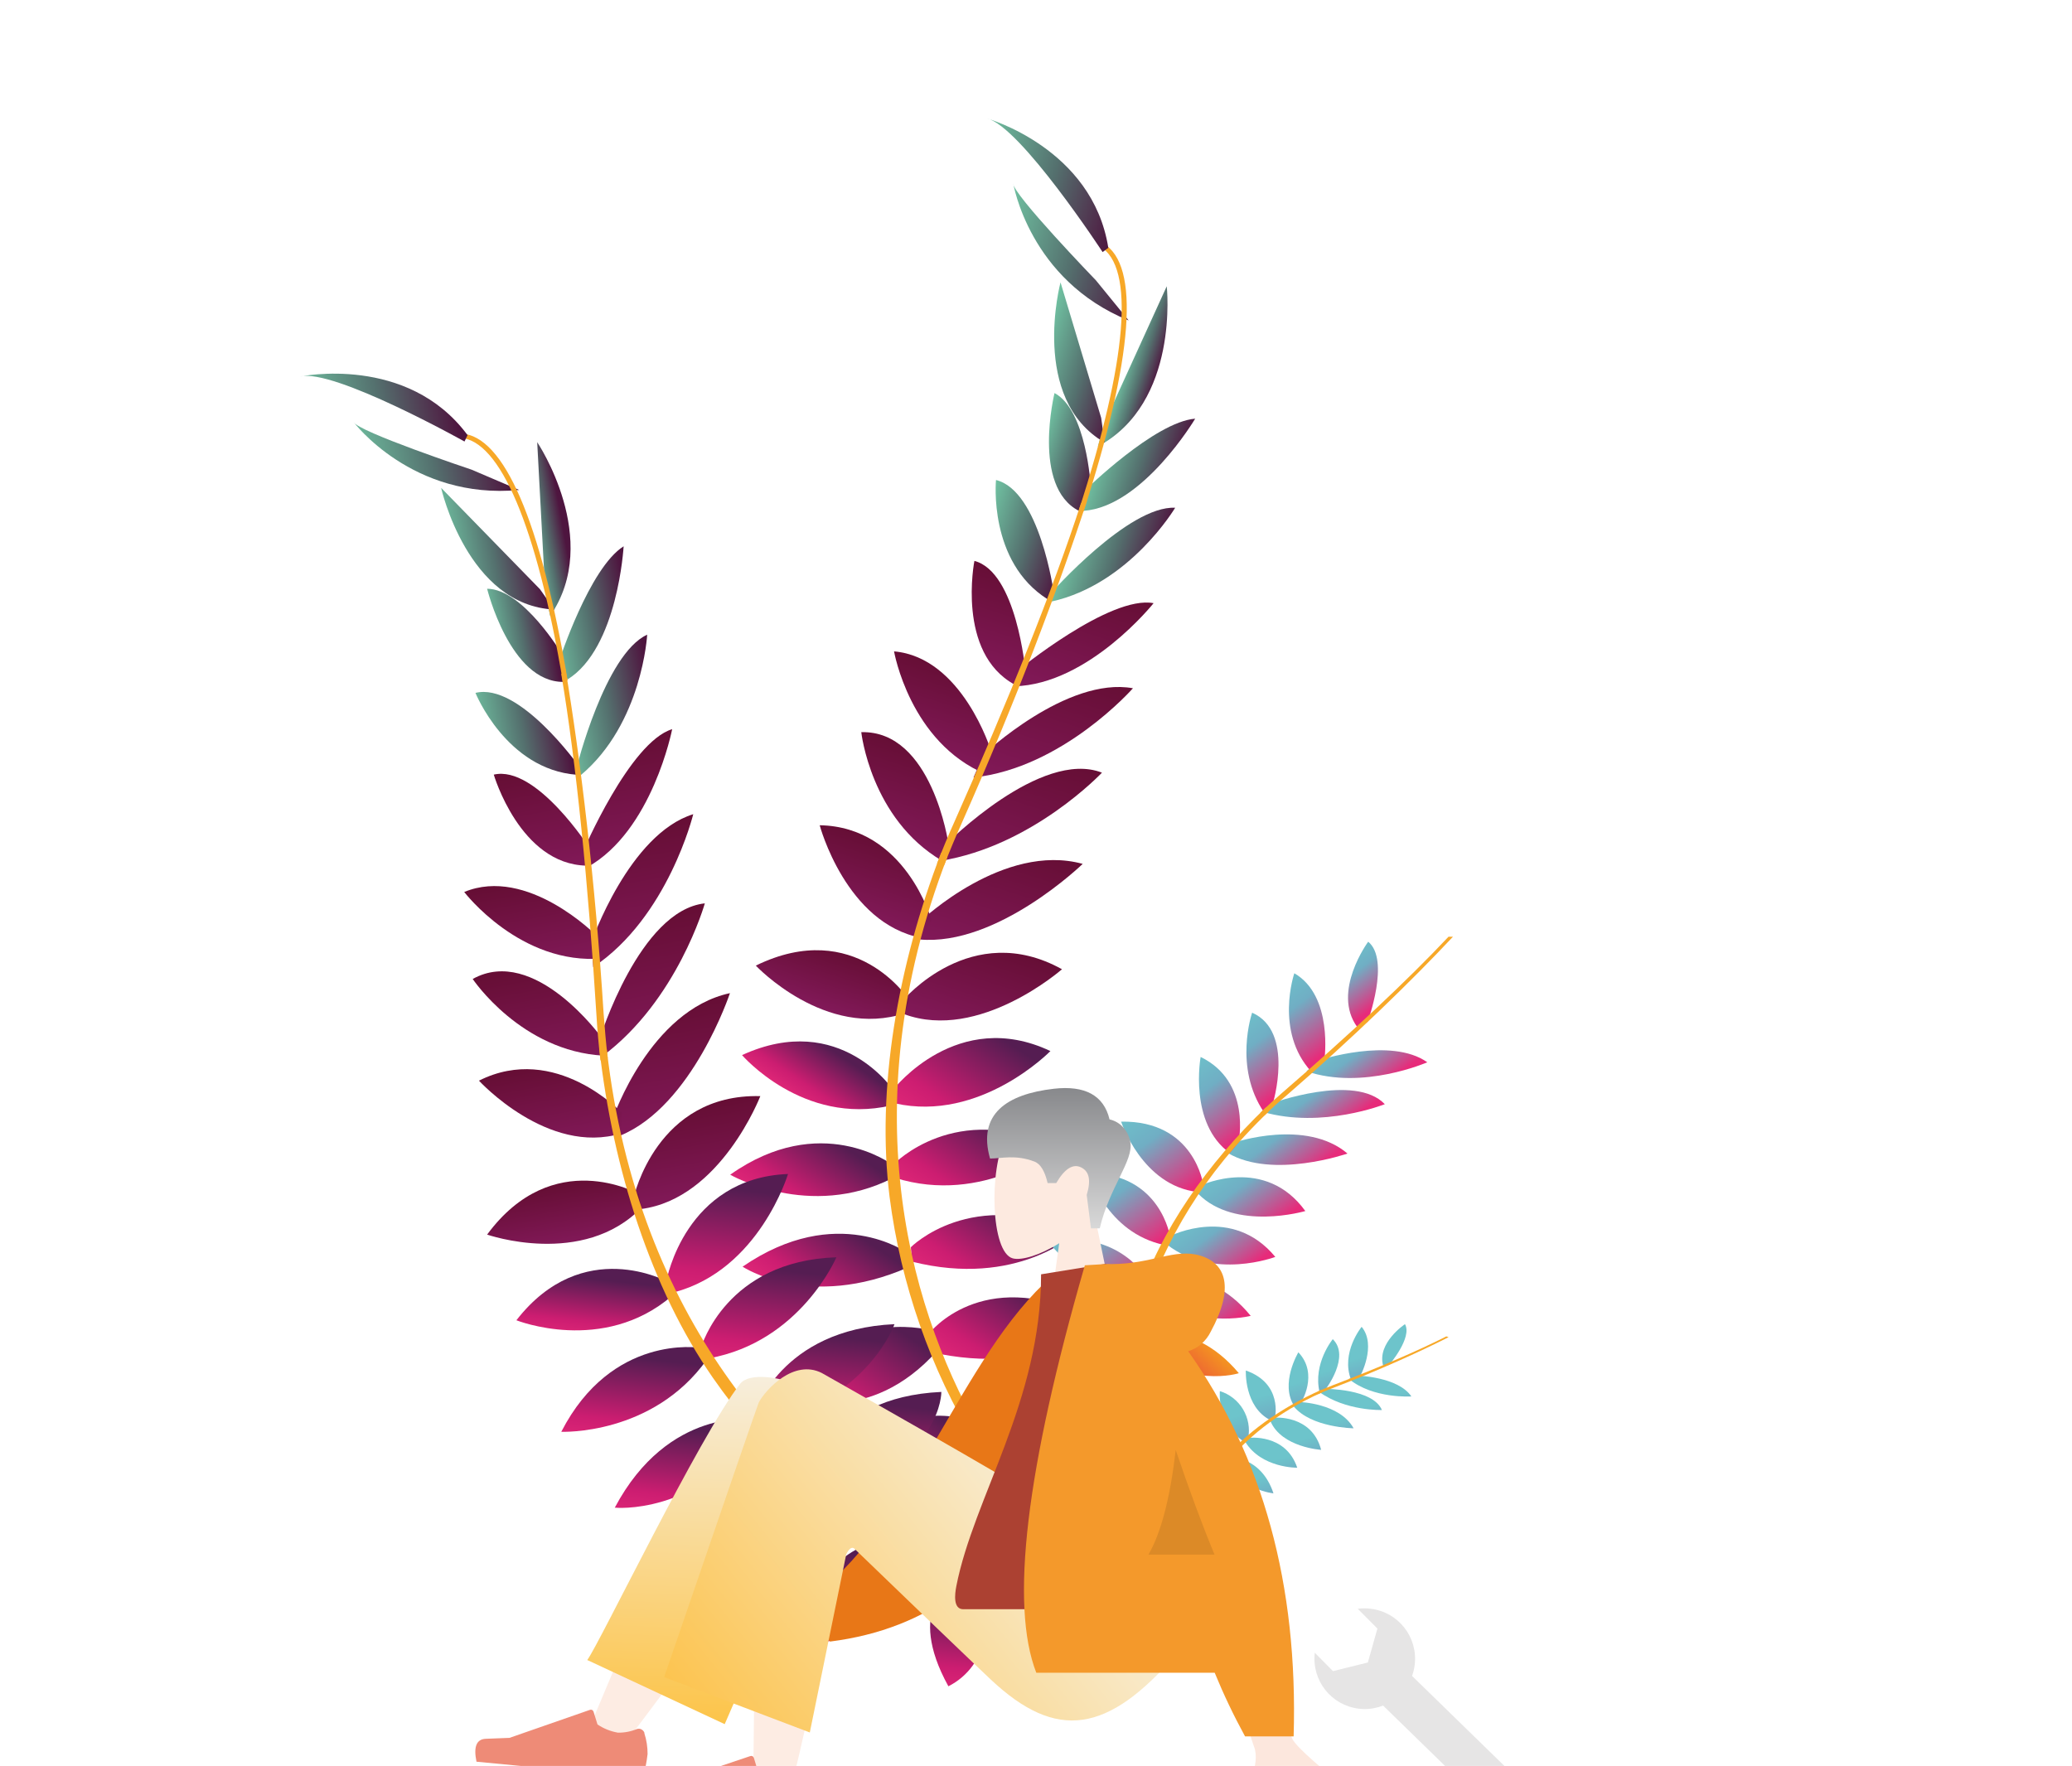 <?xml version="1.0" encoding="UTF-8"?>
<svg xmlns="http://www.w3.org/2000/svg" xmlns:xlink="http://www.w3.org/1999/xlink" width="569pt" height="485pt" viewBox="0 0 569 485" version="1.1">
<defs>
<linearGradient id="linear0" gradientUnits="userSpaceOnUse" x1="1983.67" y1="-2245.92" x2="1987.65" y2="-2259.47" gradientTransform="matrix(0.954,0.3,-0.3,0.954,-2265.17,1983.606)">
<stop offset="0" style="stop-color:rgb(90.588%,16.863%,47.843%);stop-opacity:1;"/>
<stop offset="0.36" style="stop-color:rgb(80%,11.373%,44.314%);stop-opacity:1;"/>
<stop offset="1" style="stop-color:rgb(33.333%,11.373%,32.157%);stop-opacity:1;"/>
</linearGradient>
<linearGradient id="linear1" gradientUnits="userSpaceOnUse" x1="1968.72" y1="-2228.86" x2="1974.57" y2="-2248.74" gradientTransform="matrix(0.954,0.3,-0.3,0.954,-2265.17,1983.606)">
<stop offset="0" style="stop-color:rgb(90.588%,16.863%,47.843%);stop-opacity:1;"/>
<stop offset="0.36" style="stop-color:rgb(80%,11.373%,44.314%);stop-opacity:1;"/>
<stop offset="1" style="stop-color:rgb(33.333%,11.373%,32.157%);stop-opacity:1;"/>
</linearGradient>
<linearGradient id="linear2" gradientUnits="userSpaceOnUse" x1="1967.74" y1="-2256.07" x2="1973.6" y2="-2275.97" gradientTransform="matrix(0.954,0.3,-0.3,0.954,-2265.17,1983.606)">
<stop offset="0" style="stop-color:rgb(90.588%,16.863%,47.843%);stop-opacity:1;"/>
<stop offset="0.36" style="stop-color:rgb(80%,11.373%,44.314%);stop-opacity:1;"/>
<stop offset="1" style="stop-color:rgb(33.333%,11.373%,32.157%);stop-opacity:1;"/>
</linearGradient>
<linearGradient id="linear3" gradientUnits="userSpaceOnUse" x1="1946.19" y1="-2232.51" x2="1954.3" y2="-2260.06" gradientTransform="matrix(0.954,0.3,-0.3,0.954,-2265.17,1983.606)">
<stop offset="0" style="stop-color:rgb(90.588%,16.863%,47.843%);stop-opacity:1;"/>
<stop offset="0.36" style="stop-color:rgb(80%,11.373%,44.314%);stop-opacity:1;"/>
<stop offset="1" style="stop-color:rgb(33.333%,11.373%,32.157%);stop-opacity:1;"/>
</linearGradient>
<linearGradient id="linear4" gradientUnits="userSpaceOnUse" x1="1948.34" y1="-2268.95" x2="1956.96" y2="-2298.25" gradientTransform="matrix(0.954,0.3,-0.3,0.954,-2265.17,1983.606)">
<stop offset="0" style="stop-color:rgb(90.588%,16.863%,47.843%);stop-opacity:1;"/>
<stop offset="0.36" style="stop-color:rgb(80%,11.373%,44.314%);stop-opacity:1;"/>
<stop offset="1" style="stop-color:rgb(33.333%,11.373%,32.157%);stop-opacity:1;"/>
</linearGradient>
<linearGradient id="linear5" gradientUnits="userSpaceOnUse" x1="1933.1" y1="-2287.06" x2="1942" y2="-2317.29" gradientTransform="matrix(0.954,0.3,-0.3,0.954,-2265.17,1983.606)">
<stop offset="0" style="stop-color:rgb(90.588%,16.863%,47.843%);stop-opacity:1;"/>
<stop offset="0.36" style="stop-color:rgb(80%,11.373%,44.314%);stop-opacity:1;"/>
<stop offset="1" style="stop-color:rgb(33.333%,11.373%,32.157%);stop-opacity:1;"/>
</linearGradient>
<linearGradient id="linear6" gradientUnits="userSpaceOnUse" x1="1922.35" y1="-2307.66" x2="1931.35" y2="-2338.24" gradientTransform="matrix(0.954,0.3,-0.3,0.954,-2265.17,1983.606)">
<stop offset="0" style="stop-color:rgb(90.588%,16.863%,47.843%);stop-opacity:1;"/>
<stop offset="0.36" style="stop-color:rgb(80%,11.373%,44.314%);stop-opacity:1;"/>
<stop offset="1" style="stop-color:rgb(33.333%,11.373%,32.157%);stop-opacity:1;"/>
</linearGradient>
<linearGradient id="linear7" gradientUnits="userSpaceOnUse" x1="1910.47" y1="-2328.37" x2="1919.46" y2="-2358.9" gradientTransform="matrix(0.954,0.3,-0.3,0.954,-2265.17,1983.606)">
<stop offset="0" style="stop-color:rgb(90.588%,16.863%,47.843%);stop-opacity:1;"/>
<stop offset="0.36" style="stop-color:rgb(80%,11.373%,44.314%);stop-opacity:1;"/>
<stop offset="1" style="stop-color:rgb(33.333%,11.373%,32.157%);stop-opacity:1;"/>
</linearGradient>
<linearGradient id="linear8" gradientUnits="userSpaceOnUse" x1="1902.04" y1="-2347.91" x2="1912.26" y2="-2382.62" gradientTransform="matrix(0.954,0.3,-0.3,0.954,-2265.17,1983.606)">
<stop offset="0" style="stop-color:rgb(90.588%,16.863%,47.843%);stop-opacity:1;"/>
<stop offset="0.36" style="stop-color:rgb(80%,11.373%,44.314%);stop-opacity:1;"/>
<stop offset="1" style="stop-color:rgb(33.333%,11.373%,32.157%);stop-opacity:1;"/>
</linearGradient>
<linearGradient id="linear9" gradientUnits="userSpaceOnUse" x1="1904.69" y1="-2380.56" x2="1904.69" y2="-2406.16" gradientTransform="matrix(0.954,0.3,-0.3,0.954,-2265.17,1983.606)">
<stop offset="0" style="stop-color:rgb(50.98%,9.804%,34.902%);stop-opacity:1;"/>
<stop offset="1" style="stop-color:rgb(40%,5.49%,20.784%);stop-opacity:1;"/>
</linearGradient>
<linearGradient id="linear10" gradientUnits="userSpaceOnUse" x1="1902.19" y1="-2401.42" x2="1902.19" y2="-2434.67" gradientTransform="matrix(0.954,0.3,-0.3,0.954,-2265.17,1983.606)">
<stop offset="0" style="stop-color:rgb(50.98%,9.804%,34.902%);stop-opacity:1;"/>
<stop offset="1" style="stop-color:rgb(40%,5.49%,20.784%);stop-opacity:1;"/>
</linearGradient>
<linearGradient id="linear11" gradientUnits="userSpaceOnUse" x1="1900.96" y1="-2423.74" x2="1900.96" y2="-2460.19" gradientTransform="matrix(0.954,0.3,-0.3,0.954,-2265.17,1983.606)">
<stop offset="0" style="stop-color:rgb(50.98%,9.804%,34.902%);stop-opacity:1;"/>
<stop offset="1" style="stop-color:rgb(40%,5.49%,20.784%);stop-opacity:1;"/>
</linearGradient>
<linearGradient id="linear12" gradientUnits="userSpaceOnUse" x1="1902.48" y1="-2448.31" x2="1902.48" y2="-2484.83" gradientTransform="matrix(0.954,0.3,-0.3,0.954,-2265.17,1983.606)">
<stop offset="0" style="stop-color:rgb(50.98%,9.804%,34.902%);stop-opacity:1;"/>
<stop offset="1" style="stop-color:rgb(40%,5.49%,20.784%);stop-opacity:1;"/>
</linearGradient>
<linearGradient id="linear13" gradientUnits="userSpaceOnUse" x1="1903.02" y1="-2475.58" x2="1903.02" y2="-2508.83" gradientTransform="matrix(0.954,0.3,-0.3,0.954,-2265.17,1983.606)">
<stop offset="0" style="stop-color:rgb(50.98%,9.804%,34.902%);stop-opacity:1;"/>
<stop offset="1" style="stop-color:rgb(40%,5.49%,20.784%);stop-opacity:1;"/>
</linearGradient>
<linearGradient id="linear14" gradientUnits="userSpaceOnUse" x1="1890.32" y1="-2518.18" x2="1915.87" y2="-2518.18" gradientTransform="matrix(0.954,0.3,-0.3,0.954,-2265.17,1983.606)">
<stop offset="0" style="stop-color:rgb(43.529%,74.902%,62.745%);stop-opacity:1;"/>
<stop offset="0.51" style="stop-color:rgb(32.941%,43.922%,43.137%);stop-opacity:1;"/>
<stop offset="1" style="stop-color:rgb(30.588%,8.235%,24.706%);stop-opacity:1;"/>
</linearGradient>
<linearGradient id="linear15" gradientUnits="userSpaceOnUse" x1="1890.86" y1="-2543.97" x2="1913.77" y2="-2543.97" gradientTransform="matrix(0.954,0.3,-0.3,0.954,-2265.17,1983.606)">
<stop offset="0" style="stop-color:rgb(43.529%,74.902%,62.745%);stop-opacity:1;"/>
<stop offset="0.51" style="stop-color:rgb(32.941%,43.922%,43.137%);stop-opacity:1;"/>
<stop offset="1" style="stop-color:rgb(30.588%,8.235%,24.706%);stop-opacity:1;"/>
</linearGradient>
<linearGradient id="linear16" gradientUnits="userSpaceOnUse" x1="1890.41" y1="-2569.13" x2="1899.99" y2="-2569.13" gradientTransform="matrix(0.954,0.3,-0.3,0.954,-2265.17,1983.606)">
<stop offset="0" style="stop-color:rgb(43.529%,74.902%,62.745%);stop-opacity:1;"/>
<stop offset="0.51" style="stop-color:rgb(32.941%,43.922%,43.137%);stop-opacity:1;"/>
<stop offset="1" style="stop-color:rgb(30.588%,8.235%,24.706%);stop-opacity:1;"/>
</linearGradient>
<linearGradient id="linear17" gradientUnits="userSpaceOnUse" x1="1920.04" y1="-2246.32" x2="1929.15" y2="-2277.28" gradientTransform="matrix(0.954,0.3,-0.3,0.954,-2265.17,1983.606)">
<stop offset="0" style="stop-color:rgb(90.588%,16.863%,47.843%);stop-opacity:1;"/>
<stop offset="0.36" style="stop-color:rgb(80%,11.373%,44.314%);stop-opacity:1;"/>
<stop offset="1" style="stop-color:rgb(33.333%,11.373%,32.157%);stop-opacity:1;"/>
</linearGradient>
<linearGradient id="linear18" gradientUnits="userSpaceOnUse" x1="1899.91" y1="-2262.79" x2="1910.1" y2="-2297.38" gradientTransform="matrix(0.954,0.3,-0.3,0.954,-2265.17,1983.606)">
<stop offset="0" style="stop-color:rgb(90.588%,16.863%,47.843%);stop-opacity:1;"/>
<stop offset="0.36" style="stop-color:rgb(80%,11.373%,44.314%);stop-opacity:1;"/>
<stop offset="1" style="stop-color:rgb(33.333%,11.373%,32.157%);stop-opacity:1;"/>
</linearGradient>
<linearGradient id="linear19" gradientUnits="userSpaceOnUse" x1="1882.01" y1="-2291.76" x2="1890.12" y2="-2319.32" gradientTransform="matrix(0.954,0.3,-0.3,0.954,-2265.17,1983.606)">
<stop offset="0" style="stop-color:rgb(90.588%,16.863%,47.843%);stop-opacity:1;"/>
<stop offset="0.36" style="stop-color:rgb(80%,11.373%,44.314%);stop-opacity:1;"/>
<stop offset="1" style="stop-color:rgb(33.333%,11.373%,32.157%);stop-opacity:1;"/>
</linearGradient>
<linearGradient id="linear20" gradientUnits="userSpaceOnUse" x1="1871.14" y1="-2315.07" x2="1878.89" y2="-2341.41" gradientTransform="matrix(0.954,0.3,-0.3,0.954,-2265.17,1983.606)">
<stop offset="0" style="stop-color:rgb(90.588%,16.863%,47.843%);stop-opacity:1;"/>
<stop offset="0.36" style="stop-color:rgb(80%,11.373%,44.314%);stop-opacity:1;"/>
<stop offset="1" style="stop-color:rgb(33.333%,11.373%,32.157%);stop-opacity:1;"/>
</linearGradient>
<linearGradient id="linear21" gradientUnits="userSpaceOnUse" x1="1866.36" y1="-2346.82" x2="1871.62" y2="-2364.69" gradientTransform="matrix(0.954,0.3,-0.3,0.954,-2265.17,1983.606)">
<stop offset="0" style="stop-color:rgb(90.588%,16.863%,47.843%);stop-opacity:1;"/>
<stop offset="0.36" style="stop-color:rgb(80%,11.373%,44.314%);stop-opacity:1;"/>
<stop offset="1" style="stop-color:rgb(33.333%,11.373%,32.157%);stop-opacity:1;"/>
</linearGradient>
<linearGradient id="linear22" gradientUnits="userSpaceOnUse" x1="1865.22" y1="-2374.97" x2="1865.22" y2="-2391.49" gradientTransform="matrix(0.954,0.3,-0.3,0.954,-2265.17,1983.606)">
<stop offset="0" style="stop-color:rgb(50.98%,9.804%,34.902%);stop-opacity:1;"/>
<stop offset="1" style="stop-color:rgb(40%,5.49%,20.784%);stop-opacity:1;"/>
</linearGradient>
<linearGradient id="linear23" gradientUnits="userSpaceOnUse" x1="1867.44" y1="-2401.79" x2="1867.44" y2="-2424.36" gradientTransform="matrix(0.954,0.3,-0.3,0.954,-2265.17,1983.606)">
<stop offset="0" style="stop-color:rgb(50.98%,9.804%,34.902%);stop-opacity:1;"/>
<stop offset="1" style="stop-color:rgb(40%,5.49%,20.784%);stop-opacity:1;"/>
</linearGradient>
<linearGradient id="linear24" gradientUnits="userSpaceOnUse" x1="1868.14" y1="-2423.91" x2="1868.14" y2="-2451.87" gradientTransform="matrix(0.954,0.3,-0.3,0.954,-2265.17,1983.606)">
<stop offset="0" style="stop-color:rgb(50.98%,9.804%,34.902%);stop-opacity:1;"/>
<stop offset="1" style="stop-color:rgb(40%,5.49%,20.784%);stop-opacity:1;"/>
</linearGradient>
<linearGradient id="linear25" gradientUnits="userSpaceOnUse" x1="1871.14" y1="-2450.17" x2="1871.14" y2="-2475.3" gradientTransform="matrix(0.954,0.3,-0.3,0.954,-2265.17,1983.606)">
<stop offset="0" style="stop-color:rgb(50.98%,9.804%,34.902%);stop-opacity:1;"/>
<stop offset="1" style="stop-color:rgb(40%,5.49%,20.784%);stop-opacity:1;"/>
</linearGradient>
<linearGradient id="linear26" gradientUnits="userSpaceOnUse" x1="1878.86" y1="-2476.05" x2="1878.86" y2="-2505.16" gradientTransform="matrix(0.954,0.3,-0.3,0.954,-2265.17,1983.606)">
<stop offset="0" style="stop-color:rgb(50.98%,9.804%,34.902%);stop-opacity:1;"/>
<stop offset="1" style="stop-color:rgb(40%,5.49%,20.784%);stop-opacity:1;"/>
</linearGradient>
<linearGradient id="linear27" gradientUnits="userSpaceOnUse" x1="1866.64" y1="-2514.61" x2="1891" y2="-2514.61" gradientTransform="matrix(0.954,0.3,-0.3,0.954,-2265.17,1983.606)">
<stop offset="0" style="stop-color:rgb(43.529%,74.902%,62.745%);stop-opacity:1;"/>
<stop offset="0.51" style="stop-color:rgb(32.941%,43.922%,43.137%);stop-opacity:1;"/>
<stop offset="1" style="stop-color:rgb(30.588%,8.235%,24.706%);stop-opacity:1;"/>
</linearGradient>
<linearGradient id="linear28" gradientUnits="userSpaceOnUse" x1="1874.82" y1="-2541.29" x2="1891.93" y2="-2541.29" gradientTransform="matrix(0.954,0.3,-0.3,0.954,-2265.17,1983.606)">
<stop offset="0" style="stop-color:rgb(43.529%,74.902%,62.745%);stop-opacity:1;"/>
<stop offset="0.51" style="stop-color:rgb(32.941%,43.922%,43.137%);stop-opacity:1;"/>
<stop offset="1" style="stop-color:rgb(30.588%,8.235%,24.706%);stop-opacity:1;"/>
</linearGradient>
<linearGradient id="linear29" gradientUnits="userSpaceOnUse" x1="1867.26" y1="-2566.05" x2="1892.01" y2="-2566.05" gradientTransform="matrix(0.954,0.3,-0.3,0.954,-2265.17,1983.606)">
<stop offset="0" style="stop-color:rgb(43.529%,74.902%,62.745%);stop-opacity:1;"/>
<stop offset="0.51" style="stop-color:rgb(32.941%,43.922%,43.137%);stop-opacity:1;"/>
<stop offset="1" style="stop-color:rgb(30.588%,8.235%,24.706%);stop-opacity:1;"/>
</linearGradient>
<linearGradient id="linear30" gradientUnits="userSpaceOnUse" x1="1846.74" y1="-2594.08" x2="1888.23" y2="-2594.08" gradientTransform="matrix(0.954,0.3,-0.3,0.954,-2265.17,1983.606)">
<stop offset="0" style="stop-color:rgb(43.529%,74.902%,62.745%);stop-opacity:1;"/>
<stop offset="0.51" style="stop-color:rgb(32.941%,43.922%,43.137%);stop-opacity:1;"/>
<stop offset="1" style="stop-color:rgb(30.588%,8.235%,24.706%);stop-opacity:1;"/>
</linearGradient>
<linearGradient id="linear31" gradientUnits="userSpaceOnUse" x1="1834.53" y1="-2609.37" x2="1876.94" y2="-2609.37" gradientTransform="matrix(0.954,0.3,-0.3,0.954,-2265.17,1983.606)">
<stop offset="0" style="stop-color:rgb(43.529%,74.902%,62.745%);stop-opacity:1;"/>
<stop offset="0.51" style="stop-color:rgb(32.941%,43.922%,43.137%);stop-opacity:1;"/>
<stop offset="1" style="stop-color:rgb(30.588%,8.235%,24.706%);stop-opacity:1;"/>
</linearGradient>
<linearGradient id="linear32" gradientUnits="userSpaceOnUse" x1="961.48" y1="-4673.22" x2="961.48" y2="-4691.66" gradientTransform="matrix(0.737,0.676,-0.676,0.737,-3572.335,3219.117)">
<stop offset="0" style="stop-color:rgb(91.373%,29.02%,24.314%);stop-opacity:1;"/>
<stop offset="1" style="stop-color:rgb(96.078%,60.784%,11.765%);stop-opacity:1;"/>
</linearGradient>
<linearGradient id="linear33" gradientUnits="userSpaceOnUse" x1="962.85" y1="-4698.88" x2="962.85" y2="-4714.17" gradientTransform="matrix(0.737,0.676,-0.676,0.737,-3572.335,3219.117)">
<stop offset="0" style="stop-color:rgb(91.373%,29.02%,24.314%);stop-opacity:1;"/>
<stop offset="1" style="stop-color:rgb(96.078%,60.784%,11.765%);stop-opacity:1;"/>
</linearGradient>
<linearGradient id="linear34" gradientUnits="userSpaceOnUse" x1="952.99" y1="-4711.55" x2="952.99" y2="-4726.64" gradientTransform="matrix(0.737,0.676,-0.676,0.737,-3572.335,3219.117)">
<stop offset="0" style="stop-color:rgb(91.373%,29.02%,24.314%);stop-opacity:1;"/>
<stop offset="1" style="stop-color:rgb(96.078%,60.784%,11.765%);stop-opacity:1;"/>
</linearGradient>
<linearGradient id="linear35" gradientUnits="userSpaceOnUse" x1="945.93" y1="-4726.12" x2="945.93" y2="-4740.35" gradientTransform="matrix(0.737,0.676,-0.676,0.737,-3572.335,3219.117)">
<stop offset="0" style="stop-color:rgb(91.373%,29.02%,24.314%);stop-opacity:1;"/>
<stop offset="1" style="stop-color:rgb(96.078%,60.784%,11.765%);stop-opacity:1;"/>
</linearGradient>
<linearGradient id="linear36" gradientUnits="userSpaceOnUse" x1="950.5" y1="-4744.46" x2="926.02" y2="-4749.21" gradientTransform="matrix(0.737,0.676,-0.676,0.737,-3572.335,3219.117)">
<stop offset="0" style="stop-color:rgb(90.588%,16.863%,47.843%);stop-opacity:1;"/>
<stop offset="0.6" style="stop-color:rgb(43.922%,68.235%,76.863%);stop-opacity:1;"/>
<stop offset="1" style="stop-color:rgb(42.745%,76.863%,79.608%);stop-opacity:1;"/>
</linearGradient>
<linearGradient id="linear37" gradientUnits="userSpaceOnUse" x1="944.15" y1="-4759.45" x2="922.21" y2="-4763.71" gradientTransform="matrix(0.737,0.676,-0.676,0.737,-3572.335,3219.117)">
<stop offset="0" style="stop-color:rgb(90.588%,16.863%,47.843%);stop-opacity:1;"/>
<stop offset="0.6" style="stop-color:rgb(43.922%,68.235%,76.863%);stop-opacity:1;"/>
<stop offset="1" style="stop-color:rgb(42.745%,76.863%,79.608%);stop-opacity:1;"/>
</linearGradient>
<linearGradient id="linear38" gradientUnits="userSpaceOnUse" x1="941.83" y1="-4774.8" x2="918.92" y2="-4779.25" gradientTransform="matrix(0.737,0.676,-0.676,0.737,-3572.335,3219.117)">
<stop offset="0" style="stop-color:rgb(90.588%,16.863%,47.843%);stop-opacity:1;"/>
<stop offset="0.6" style="stop-color:rgb(43.922%,68.235%,76.863%);stop-opacity:1;"/>
<stop offset="1" style="stop-color:rgb(42.745%,76.863%,79.608%);stop-opacity:1;"/>
</linearGradient>
<linearGradient id="linear39" gradientUnits="userSpaceOnUse" x1="939.09" y1="-4791.58" x2="918.02" y2="-4795.67" gradientTransform="matrix(0.737,0.676,-0.676,0.737,-3572.335,3219.117)">
<stop offset="0" style="stop-color:rgb(90.588%,16.863%,47.843%);stop-opacity:1;"/>
<stop offset="0.6" style="stop-color:rgb(43.922%,68.235%,76.863%);stop-opacity:1;"/>
<stop offset="1" style="stop-color:rgb(42.745%,76.863%,79.608%);stop-opacity:1;"/>
</linearGradient>
<linearGradient id="linear40" gradientUnits="userSpaceOnUse" x1="937.25" y1="-4807.62" x2="918.37" y2="-4811.28" gradientTransform="matrix(0.737,0.676,-0.676,0.737,-3572.335,3219.117)">
<stop offset="0" style="stop-color:rgb(90.588%,16.863%,47.843%);stop-opacity:1;"/>
<stop offset="0.6" style="stop-color:rgb(43.922%,68.235%,76.863%);stop-opacity:1;"/>
<stop offset="1" style="stop-color:rgb(42.745%,76.863%,79.608%);stop-opacity:1;"/>
</linearGradient>
<linearGradient id="linear41" gradientUnits="userSpaceOnUse" x1="938.03" y1="-4824" x2="919.73" y2="-4827.55" gradientTransform="matrix(0.737,0.676,-0.676,0.737,-3572.335,3219.117)">
<stop offset="0" style="stop-color:rgb(90.588%,16.863%,47.843%);stop-opacity:1;"/>
<stop offset="0.6" style="stop-color:rgb(43.922%,68.235%,76.863%);stop-opacity:1;"/>
<stop offset="1" style="stop-color:rgb(42.745%,76.863%,79.608%);stop-opacity:1;"/>
</linearGradient>
<linearGradient id="linear42" gradientUnits="userSpaceOnUse" x1="943.98" y1="-4684.75" x2="943.98" y2="-4701.68" gradientTransform="matrix(0.737,0.676,-0.676,0.737,-3572.335,3219.117)">
<stop offset="0" style="stop-color:rgb(91.373%,29.02%,24.314%);stop-opacity:1;"/>
<stop offset="1" style="stop-color:rgb(96.078%,60.784%,11.765%);stop-opacity:1;"/>
</linearGradient>
<linearGradient id="linear43" gradientUnits="userSpaceOnUse" x1="931.23" y1="-4696.11" x2="931.23" y2="-4715.12" gradientTransform="matrix(0.737,0.676,-0.676,0.737,-3572.335,3219.117)">
<stop offset="0" style="stop-color:rgb(91.373%,29.02%,24.314%);stop-opacity:1;"/>
<stop offset="1" style="stop-color:rgb(96.078%,60.784%,11.765%);stop-opacity:1;"/>
</linearGradient>
<linearGradient id="linear44" gradientUnits="userSpaceOnUse" x1="918.3" y1="-4715.35" x2="918.3" y2="-4728.11" gradientTransform="matrix(0.737,0.676,-0.676,0.737,-3572.335,3219.117)">
<stop offset="0" style="stop-color:rgb(91.373%,29.02%,24.314%);stop-opacity:1;"/>
<stop offset="1" style="stop-color:rgb(96.078%,60.784%,11.765%);stop-opacity:1;"/>
</linearGradient>
<linearGradient id="linear45" gradientUnits="userSpaceOnUse" x1="924.86" y1="-4733.86" x2="898.36" y2="-4739" gradientTransform="matrix(0.737,0.676,-0.676,0.737,-3572.335,3219.117)">
<stop offset="0" style="stop-color:rgb(90.588%,16.863%,47.843%);stop-opacity:1;"/>
<stop offset="0.6" style="stop-color:rgb(43.922%,68.235%,76.863%);stop-opacity:1;"/>
<stop offset="1" style="stop-color:rgb(42.745%,76.863%,79.608%);stop-opacity:1;"/>
</linearGradient>
<linearGradient id="linear46" gradientUnits="userSpaceOnUse" x1="921.64" y1="-4751.09" x2="893.21" y2="-4756.61" gradientTransform="matrix(0.737,0.676,-0.676,0.737,-3572.335,3219.117)">
<stop offset="0" style="stop-color:rgb(90.588%,16.863%,47.843%);stop-opacity:1;"/>
<stop offset="0.6" style="stop-color:rgb(43.922%,68.235%,76.863%);stop-opacity:1;"/>
<stop offset="1" style="stop-color:rgb(42.745%,76.863%,79.608%);stop-opacity:1;"/>
</linearGradient>
<linearGradient id="linear47" gradientUnits="userSpaceOnUse" x1="918.37" y1="-4767.77" x2="890.11" y2="-4773.25" gradientTransform="matrix(0.737,0.676,-0.676,0.737,-3572.335,3219.117)">
<stop offset="0" style="stop-color:rgb(90.588%,16.863%,47.843%);stop-opacity:1;"/>
<stop offset="0.6" style="stop-color:rgb(43.922%,68.235%,76.863%);stop-opacity:1;"/>
<stop offset="1" style="stop-color:rgb(42.745%,76.863%,79.608%);stop-opacity:1;"/>
</linearGradient>
<linearGradient id="linear48" gradientUnits="userSpaceOnUse" x1="918.88" y1="-4787.95" x2="892.64" y2="-4793.04" gradientTransform="matrix(0.737,0.676,-0.676,0.737,-3572.335,3219.117)">
<stop offset="0" style="stop-color:rgb(90.588%,16.863%,47.843%);stop-opacity:1;"/>
<stop offset="0.6" style="stop-color:rgb(43.922%,68.235%,76.863%);stop-opacity:1;"/>
<stop offset="1" style="stop-color:rgb(42.745%,76.863%,79.608%);stop-opacity:1;"/>
</linearGradient>
<linearGradient id="linear49" gradientUnits="userSpaceOnUse" x1="918.61" y1="-4804.74" x2="894.4" y2="-4809.43" gradientTransform="matrix(0.737,0.676,-0.676,0.737,-3572.335,3219.117)">
<stop offset="0" style="stop-color:rgb(90.588%,16.863%,47.843%);stop-opacity:1;"/>
<stop offset="0.6" style="stop-color:rgb(43.922%,68.235%,76.863%);stop-opacity:1;"/>
<stop offset="1" style="stop-color:rgb(42.745%,76.863%,79.608%);stop-opacity:1;"/>
</linearGradient>
<linearGradient id="linear50" gradientUnits="userSpaceOnUse" x1="920.42" y1="-4820.89" x2="895.7" y2="-4825.69" gradientTransform="matrix(0.737,0.676,-0.676,0.737,-3572.335,3219.117)">
<stop offset="0" style="stop-color:rgb(90.588%,16.863%,47.843%);stop-opacity:1;"/>
<stop offset="0.6" style="stop-color:rgb(43.922%,68.235%,76.863%);stop-opacity:1;"/>
<stop offset="1" style="stop-color:rgb(42.745%,76.863%,79.608%);stop-opacity:1;"/>
</linearGradient>
<linearGradient id="linear51" gradientUnits="userSpaceOnUse" x1="922.09" y1="-4839.97" x2="904.27" y2="-4843.42" gradientTransform="matrix(0.737,0.676,-0.676,0.737,-3572.335,3219.117)">
<stop offset="0" style="stop-color:rgb(90.588%,16.863%,47.843%);stop-opacity:1;"/>
<stop offset="0.6" style="stop-color:rgb(43.922%,68.235%,76.863%);stop-opacity:1;"/>
<stop offset="1" style="stop-color:rgb(42.745%,76.863%,79.608%);stop-opacity:1;"/>
</linearGradient>
<linearGradient id="linear52" gradientUnits="userSpaceOnUse" x1="4294.7" y1="-8306.57" x2="4294.7" y2="-8325.01" gradientTransform="matrix(0.24,0.48,-0.48,0.25,-4726.873,465.119)">
<stop offset="0" style="stop-color:rgb(91.373%,29.02%,24.314%);stop-opacity:1;"/>
<stop offset="1" style="stop-color:rgb(96.078%,60.784%,11.765%);stop-opacity:1;"/>
</linearGradient>
<linearGradient id="linear53" gradientUnits="userSpaceOnUse" x1="4296.07" y1="-8332.22" x2="4296.07" y2="-8347.52" gradientTransform="matrix(0.24,0.48,-0.48,0.25,-4726.873,465.119)">
<stop offset="0" style="stop-color:rgb(91.373%,29.02%,24.314%);stop-opacity:1;"/>
<stop offset="1" style="stop-color:rgb(96.078%,60.784%,11.765%);stop-opacity:1;"/>
</linearGradient>
<linearGradient id="linear54" gradientUnits="userSpaceOnUse" x1="4286.21" y1="-8344.9" x2="4286.21" y2="-8359.98" gradientTransform="matrix(0.24,0.48,-0.48,0.25,-4726.873,465.119)">
<stop offset="0" style="stop-color:rgb(91.373%,29.02%,24.314%);stop-opacity:1;"/>
<stop offset="1" style="stop-color:rgb(96.078%,60.784%,11.765%);stop-opacity:1;"/>
</linearGradient>
<linearGradient id="linear55" gradientUnits="userSpaceOnUse" x1="4279.15" y1="-8359.47" x2="4279.15" y2="-8373.7" gradientTransform="matrix(0.24,0.48,-0.48,0.25,-4726.873,465.119)">
<stop offset="0" style="stop-color:rgb(91.373%,29.02%,24.314%);stop-opacity:1;"/>
<stop offset="1" style="stop-color:rgb(96.078%,60.784%,11.765%);stop-opacity:1;"/>
</linearGradient>
<linearGradient id="linear56" gradientUnits="userSpaceOnUse" x1="4283.72" y1="-8377.81" x2="4259.24" y2="-8382.56" gradientTransform="matrix(0.24,0.48,-0.48,0.25,-4726.873,465.119)">
<stop offset="0" style="stop-color:rgb(90.588%,16.863%,47.843%);stop-opacity:1;"/>
<stop offset="0.6" style="stop-color:rgb(43.922%,68.235%,76.863%);stop-opacity:1;"/>
<stop offset="1" style="stop-color:rgb(42.745%,76.863%,79.608%);stop-opacity:1;"/>
</linearGradient>
<linearGradient id="linear57" gradientUnits="userSpaceOnUse" x1="4277.38" y1="-8392.8" x2="4255.43" y2="-8397.06" gradientTransform="matrix(0.24,0.48,-0.48,0.25,-4726.873,465.119)">
<stop offset="0" style="stop-color:rgb(90.588%,16.863%,47.843%);stop-opacity:1;"/>
<stop offset="0.6" style="stop-color:rgb(43.922%,68.235%,76.863%);stop-opacity:1;"/>
<stop offset="1" style="stop-color:rgb(42.745%,76.863%,79.608%);stop-opacity:1;"/>
</linearGradient>
<linearGradient id="linear58" gradientUnits="userSpaceOnUse" x1="4275.05" y1="-8408.15" x2="4252.14" y2="-8412.6" gradientTransform="matrix(0.24,0.48,-0.48,0.25,-4726.873,465.119)">
<stop offset="0" style="stop-color:rgb(90.588%,16.863%,47.843%);stop-opacity:1;"/>
<stop offset="0.6" style="stop-color:rgb(43.922%,68.235%,76.863%);stop-opacity:1;"/>
<stop offset="1" style="stop-color:rgb(42.745%,76.863%,79.608%);stop-opacity:1;"/>
</linearGradient>
<linearGradient id="linear59" gradientUnits="userSpaceOnUse" x1="4272.32" y1="-8424.93" x2="4251.25" y2="-8429.02" gradientTransform="matrix(0.24,0.48,-0.48,0.25,-4726.873,465.119)">
<stop offset="0" style="stop-color:rgb(90.588%,16.863%,47.843%);stop-opacity:1;"/>
<stop offset="0.6" style="stop-color:rgb(43.922%,68.235%,76.863%);stop-opacity:1;"/>
<stop offset="1" style="stop-color:rgb(42.745%,76.863%,79.608%);stop-opacity:1;"/>
</linearGradient>
<linearGradient id="linear60" gradientUnits="userSpaceOnUse" x1="4270.49" y1="-8440.97" x2="4251.6" y2="-8444.63" gradientTransform="matrix(0.24,0.48,-0.48,0.25,-4726.873,465.119)">
<stop offset="0" style="stop-color:rgb(90.588%,16.863%,47.843%);stop-opacity:1;"/>
<stop offset="0.6" style="stop-color:rgb(43.922%,68.235%,76.863%);stop-opacity:1;"/>
<stop offset="1" style="stop-color:rgb(42.745%,76.863%,79.608%);stop-opacity:1;"/>
</linearGradient>
<linearGradient id="linear61" gradientUnits="userSpaceOnUse" x1="4271.26" y1="-8457.35" x2="4252.96" y2="-8460.9" gradientTransform="matrix(0.24,0.48,-0.48,0.25,-4726.873,465.119)">
<stop offset="0" style="stop-color:rgb(90.588%,16.863%,47.843%);stop-opacity:1;"/>
<stop offset="0.6" style="stop-color:rgb(43.922%,68.235%,76.863%);stop-opacity:1;"/>
<stop offset="1" style="stop-color:rgb(42.745%,76.863%,79.608%);stop-opacity:1;"/>
</linearGradient>
<linearGradient id="linear62" gradientUnits="userSpaceOnUse" x1="4277.2" y1="-8318.1" x2="4277.2" y2="-8335.03" gradientTransform="matrix(0.24,0.48,-0.48,0.25,-4726.873,465.119)">
<stop offset="0" style="stop-color:rgb(91.373%,29.02%,24.314%);stop-opacity:1;"/>
<stop offset="1" style="stop-color:rgb(96.078%,60.784%,11.765%);stop-opacity:1;"/>
</linearGradient>
<linearGradient id="linear63" gradientUnits="userSpaceOnUse" x1="4264.45" y1="-8329.46" x2="4264.45" y2="-8348.47" gradientTransform="matrix(0.24,0.48,-0.48,0.25,-4726.873,465.119)">
<stop offset="0" style="stop-color:rgb(91.373%,29.02%,24.314%);stop-opacity:1;"/>
<stop offset="1" style="stop-color:rgb(96.078%,60.784%,11.765%);stop-opacity:1;"/>
</linearGradient>
<linearGradient id="linear64" gradientUnits="userSpaceOnUse" x1="4251.52" y1="-8348.71" x2="4251.52" y2="-8361.46" gradientTransform="matrix(0.24,0.48,-0.48,0.25,-4726.873,465.119)">
<stop offset="0" style="stop-color:rgb(91.373%,29.02%,24.314%);stop-opacity:1;"/>
<stop offset="1" style="stop-color:rgb(96.078%,60.784%,11.765%);stop-opacity:1;"/>
</linearGradient>
<linearGradient id="linear65" gradientUnits="userSpaceOnUse" x1="4258.08" y1="-8367.21" x2="4231.58" y2="-8372.35" gradientTransform="matrix(0.24,0.48,-0.48,0.25,-4726.873,465.119)">
<stop offset="0" style="stop-color:rgb(90.588%,16.863%,47.843%);stop-opacity:1;"/>
<stop offset="0.6" style="stop-color:rgb(43.922%,68.235%,76.863%);stop-opacity:1;"/>
<stop offset="1" style="stop-color:rgb(42.745%,76.863%,79.608%);stop-opacity:1;"/>
</linearGradient>
<linearGradient id="linear66" gradientUnits="userSpaceOnUse" x1="4254.86" y1="-8384.45" x2="4226.43" y2="-8389.96" gradientTransform="matrix(0.24,0.48,-0.48,0.25,-4726.873,465.119)">
<stop offset="0" style="stop-color:rgb(90.588%,16.863%,47.843%);stop-opacity:1;"/>
<stop offset="0.6" style="stop-color:rgb(43.922%,68.235%,76.863%);stop-opacity:1;"/>
<stop offset="1" style="stop-color:rgb(42.745%,76.863%,79.608%);stop-opacity:1;"/>
</linearGradient>
<linearGradient id="linear67" gradientUnits="userSpaceOnUse" x1="4251.6" y1="-8401.12" x2="4223.34" y2="-8406.6" gradientTransform="matrix(0.24,0.48,-0.48,0.25,-4726.873,465.119)">
<stop offset="0" style="stop-color:rgb(90.588%,16.863%,47.843%);stop-opacity:1;"/>
<stop offset="0.6" style="stop-color:rgb(43.922%,68.235%,76.863%);stop-opacity:1;"/>
<stop offset="1" style="stop-color:rgb(42.745%,76.863%,79.608%);stop-opacity:1;"/>
</linearGradient>
<linearGradient id="linear68" gradientUnits="userSpaceOnUse" x1="4252.1" y1="-8421.31" x2="4225.87" y2="-8426.4" gradientTransform="matrix(0.24,0.48,-0.48,0.25,-4726.873,465.119)">
<stop offset="0" style="stop-color:rgb(90.588%,16.863%,47.843%);stop-opacity:1;"/>
<stop offset="0.6" style="stop-color:rgb(43.922%,68.235%,76.863%);stop-opacity:1;"/>
<stop offset="1" style="stop-color:rgb(42.745%,76.863%,79.608%);stop-opacity:1;"/>
</linearGradient>
<linearGradient id="linear69" gradientUnits="userSpaceOnUse" x1="4251.83" y1="-8438.09" x2="4227.63" y2="-8442.79" gradientTransform="matrix(0.24,0.48,-0.48,0.25,-4726.873,465.119)">
<stop offset="0" style="stop-color:rgb(90.588%,16.863%,47.843%);stop-opacity:1;"/>
<stop offset="0.6" style="stop-color:rgb(43.922%,68.235%,76.863%);stop-opacity:1;"/>
<stop offset="1" style="stop-color:rgb(42.745%,76.863%,79.608%);stop-opacity:1;"/>
</linearGradient>
<linearGradient id="linear70" gradientUnits="userSpaceOnUse" x1="4253.65" y1="-8454.25" x2="4228.94" y2="-8459.04" gradientTransform="matrix(0.24,0.48,-0.48,0.25,-4726.873,465.119)">
<stop offset="0" style="stop-color:rgb(90.588%,16.863%,47.843%);stop-opacity:1;"/>
<stop offset="0.6" style="stop-color:rgb(43.922%,68.235%,76.863%);stop-opacity:1;"/>
<stop offset="1" style="stop-color:rgb(42.745%,76.863%,79.608%);stop-opacity:1;"/>
</linearGradient>
<linearGradient id="linear71" gradientUnits="userSpaceOnUse" x1="4255.32" y1="-8473.32" x2="4237.51" y2="-8476.78" gradientTransform="matrix(0.24,0.48,-0.48,0.25,-4726.873,465.119)">
<stop offset="0" style="stop-color:rgb(90.588%,16.863%,47.843%);stop-opacity:1;"/>
<stop offset="0.6" style="stop-color:rgb(43.922%,68.235%,76.863%);stop-opacity:1;"/>
<stop offset="1" style="stop-color:rgb(42.745%,76.863%,79.608%);stop-opacity:1;"/>
</linearGradient>
<linearGradient id="linear72" gradientUnits="userSpaceOnUse" x1="367.07" y1="-2458.75" x2="371.06" y2="-2472.3" gradientTransform="matrix(0.984,-0.176,0.176,0.984,365.409,2932.363)">
<stop offset="0" style="stop-color:rgb(90.588%,16.863%,47.843%);stop-opacity:1;"/>
<stop offset="0.36" style="stop-color:rgb(80%,11.373%,44.314%);stop-opacity:1;"/>
<stop offset="1" style="stop-color:rgb(33.333%,11.373%,32.157%);stop-opacity:1;"/>
</linearGradient>
<linearGradient id="linear73" gradientUnits="userSpaceOnUse" x1="352.13" y1="-2441.7" x2="357.98" y2="-2461.57" gradientTransform="matrix(0.984,-0.176,0.176,0.984,365.409,2932.363)">
<stop offset="0" style="stop-color:rgb(90.588%,16.863%,47.843%);stop-opacity:1;"/>
<stop offset="0.36" style="stop-color:rgb(80%,11.373%,44.314%);stop-opacity:1;"/>
<stop offset="1" style="stop-color:rgb(33.333%,11.373%,32.157%);stop-opacity:1;"/>
</linearGradient>
<linearGradient id="linear74" gradientUnits="userSpaceOnUse" x1="351.14" y1="-2468.91" x2="357" y2="-2488.81" gradientTransform="matrix(0.984,-0.176,0.176,0.984,365.409,2932.363)">
<stop offset="0" style="stop-color:rgb(90.588%,16.863%,47.843%);stop-opacity:1;"/>
<stop offset="0.36" style="stop-color:rgb(80%,11.373%,44.314%);stop-opacity:1;"/>
<stop offset="1" style="stop-color:rgb(33.333%,11.373%,32.157%);stop-opacity:1;"/>
</linearGradient>
<linearGradient id="linear75" gradientUnits="userSpaceOnUse" x1="329.6" y1="-2445.34" x2="337.71" y2="-2472.89" gradientTransform="matrix(0.984,-0.176,0.176,0.984,365.409,2932.363)">
<stop offset="0" style="stop-color:rgb(90.588%,16.863%,47.843%);stop-opacity:1;"/>
<stop offset="0.36" style="stop-color:rgb(80%,11.373%,44.314%);stop-opacity:1;"/>
<stop offset="1" style="stop-color:rgb(33.333%,11.373%,32.157%);stop-opacity:1;"/>
</linearGradient>
<linearGradient id="linear76" gradientUnits="userSpaceOnUse" x1="331.74" y1="-2481.78" x2="340.37" y2="-2511.08" gradientTransform="matrix(0.984,-0.176,0.176,0.984,365.409,2932.363)">
<stop offset="0" style="stop-color:rgb(90.588%,16.863%,47.843%);stop-opacity:1;"/>
<stop offset="0.36" style="stop-color:rgb(80%,11.373%,44.314%);stop-opacity:1;"/>
<stop offset="1" style="stop-color:rgb(33.333%,11.373%,32.157%);stop-opacity:1;"/>
</linearGradient>
<linearGradient id="linear77" gradientUnits="userSpaceOnUse" x1="316.51" y1="-2499.9" x2="325.41" y2="-2530.13" gradientTransform="matrix(0.984,-0.176,0.176,0.984,365.409,2932.363)">
<stop offset="0" style="stop-color:rgb(90.588%,16.863%,47.843%);stop-opacity:1;"/>
<stop offset="0.36" style="stop-color:rgb(80%,11.373%,44.314%);stop-opacity:1;"/>
<stop offset="1" style="stop-color:rgb(33.333%,11.373%,32.157%);stop-opacity:1;"/>
</linearGradient>
<linearGradient id="linear78" gradientUnits="userSpaceOnUse" x1="305.75" y1="-2520.49" x2="314.75" y2="-2551.07" gradientTransform="matrix(0.984,-0.176,0.176,0.984,365.409,2932.363)">
<stop offset="0" style="stop-color:rgb(90.588%,16.863%,47.843%);stop-opacity:1;"/>
<stop offset="0.36" style="stop-color:rgb(80%,11.373%,44.314%);stop-opacity:1;"/>
<stop offset="1" style="stop-color:rgb(33.333%,11.373%,32.157%);stop-opacity:1;"/>
</linearGradient>
<linearGradient id="linear79" gradientUnits="userSpaceOnUse" x1="293.87" y1="-2541.21" x2="302.86" y2="-2571.74" gradientTransform="matrix(0.984,-0.176,0.176,0.984,365.409,2932.363)">
<stop offset="0" style="stop-color:rgb(90.588%,16.863%,47.843%);stop-opacity:1;"/>
<stop offset="0.36" style="stop-color:rgb(80%,11.373%,44.314%);stop-opacity:1;"/>
<stop offset="1" style="stop-color:rgb(33.333%,11.373%,32.157%);stop-opacity:1;"/>
</linearGradient>
<linearGradient id="linear80" gradientUnits="userSpaceOnUse" x1="285.44" y1="-2560.75" x2="295.66" y2="-2595.46" gradientTransform="matrix(0.984,-0.176,0.176,0.984,365.409,2932.363)">
<stop offset="0" style="stop-color:rgb(90.588%,16.863%,47.843%);stop-opacity:1;"/>
<stop offset="0.36" style="stop-color:rgb(80%,11.373%,44.314%);stop-opacity:1;"/>
<stop offset="1" style="stop-color:rgb(33.333%,11.373%,32.157%);stop-opacity:1;"/>
</linearGradient>
<linearGradient id="linear81" gradientUnits="userSpaceOnUse" x1="288.09" y1="-2593.4" x2="288.09" y2="-2619" gradientTransform="matrix(0.984,-0.176,0.176,0.984,365.409,2932.363)">
<stop offset="0" style="stop-color:rgb(50.98%,9.804%,34.902%);stop-opacity:1;"/>
<stop offset="1" style="stop-color:rgb(40%,5.49%,20.784%);stop-opacity:1;"/>
</linearGradient>
<linearGradient id="linear82" gradientUnits="userSpaceOnUse" x1="285.59" y1="-2614.26" x2="285.59" y2="-2647.5" gradientTransform="matrix(0.984,-0.176,0.176,0.984,365.409,2932.363)">
<stop offset="0" style="stop-color:rgb(50.98%,9.804%,34.902%);stop-opacity:1;"/>
<stop offset="1" style="stop-color:rgb(40%,5.49%,20.784%);stop-opacity:1;"/>
</linearGradient>
<linearGradient id="linear83" gradientUnits="userSpaceOnUse" x1="284.37" y1="-2636.57" x2="284.37" y2="-2673.03" gradientTransform="matrix(0.984,-0.176,0.176,0.984,365.409,2932.363)">
<stop offset="0" style="stop-color:rgb(50.98%,9.804%,34.902%);stop-opacity:1;"/>
<stop offset="1" style="stop-color:rgb(40%,5.49%,20.784%);stop-opacity:1;"/>
</linearGradient>
<linearGradient id="linear84" gradientUnits="userSpaceOnUse" x1="285.88" y1="-2661.15" x2="285.88" y2="-2697.67" gradientTransform="matrix(0.984,-0.176,0.176,0.984,365.409,2932.363)">
<stop offset="0" style="stop-color:rgb(50.98%,9.804%,34.902%);stop-opacity:1;"/>
<stop offset="1" style="stop-color:rgb(40%,5.49%,20.784%);stop-opacity:1;"/>
</linearGradient>
<linearGradient id="linear85" gradientUnits="userSpaceOnUse" x1="286.43" y1="-2688.41" x2="286.43" y2="-2721.66" gradientTransform="matrix(0.984,-0.176,0.176,0.984,365.409,2932.363)">
<stop offset="0" style="stop-color:rgb(50.98%,9.804%,34.902%);stop-opacity:1;"/>
<stop offset="1" style="stop-color:rgb(40%,5.49%,20.784%);stop-opacity:1;"/>
</linearGradient>
<linearGradient id="linear86" gradientUnits="userSpaceOnUse" x1="273.72" y1="-2731.02" x2="299.28" y2="-2731.02" gradientTransform="matrix(0.984,-0.176,0.176,0.984,365.409,2932.363)">
<stop offset="0" style="stop-color:rgb(43.529%,74.902%,62.745%);stop-opacity:1;"/>
<stop offset="0.51" style="stop-color:rgb(32.941%,43.922%,43.137%);stop-opacity:1;"/>
<stop offset="1" style="stop-color:rgb(30.588%,8.235%,24.706%);stop-opacity:1;"/>
</linearGradient>
<linearGradient id="linear87" gradientUnits="userSpaceOnUse" x1="274.26" y1="-2756.81" x2="297.17" y2="-2756.81" gradientTransform="matrix(0.984,-0.176,0.176,0.984,365.409,2932.363)">
<stop offset="0" style="stop-color:rgb(43.529%,74.902%,62.745%);stop-opacity:1;"/>
<stop offset="0.51" style="stop-color:rgb(32.941%,43.922%,43.137%);stop-opacity:1;"/>
<stop offset="1" style="stop-color:rgb(30.588%,8.235%,24.706%);stop-opacity:1;"/>
</linearGradient>
<linearGradient id="linear88" gradientUnits="userSpaceOnUse" x1="273.81" y1="-2781.97" x2="283.4" y2="-2781.97" gradientTransform="matrix(0.984,-0.176,0.176,0.984,365.409,2932.363)">
<stop offset="0" style="stop-color:rgb(43.529%,74.902%,62.745%);stop-opacity:1;"/>
<stop offset="0.51" style="stop-color:rgb(32.941%,43.922%,43.137%);stop-opacity:1;"/>
<stop offset="1" style="stop-color:rgb(30.588%,8.235%,24.706%);stop-opacity:1;"/>
</linearGradient>
<linearGradient id="linear89" gradientUnits="userSpaceOnUse" x1="303.45" y1="-2459.16" x2="312.56" y2="-2490.12" gradientTransform="matrix(0.984,-0.176,0.176,0.984,365.409,2932.363)">
<stop offset="0" style="stop-color:rgb(90.588%,16.863%,47.843%);stop-opacity:1;"/>
<stop offset="0.36" style="stop-color:rgb(80%,11.373%,44.314%);stop-opacity:1;"/>
<stop offset="1" style="stop-color:rgb(33.333%,11.373%,32.157%);stop-opacity:1;"/>
</linearGradient>
<linearGradient id="linear90" gradientUnits="userSpaceOnUse" x1="283.32" y1="-2475.63" x2="293.5" y2="-2510.22" gradientTransform="matrix(0.984,-0.176,0.176,0.984,365.409,2932.363)">
<stop offset="0" style="stop-color:rgb(90.588%,16.863%,47.843%);stop-opacity:1;"/>
<stop offset="0.36" style="stop-color:rgb(80%,11.373%,44.314%);stop-opacity:1;"/>
<stop offset="1" style="stop-color:rgb(33.333%,11.373%,32.157%);stop-opacity:1;"/>
</linearGradient>
<linearGradient id="linear91" gradientUnits="userSpaceOnUse" x1="265.41" y1="-2504.6" x2="273.52" y2="-2532.16" gradientTransform="matrix(0.984,-0.176,0.176,0.984,365.409,2932.363)">
<stop offset="0" style="stop-color:rgb(90.588%,16.863%,47.843%);stop-opacity:1;"/>
<stop offset="0.36" style="stop-color:rgb(80%,11.373%,44.314%);stop-opacity:1;"/>
<stop offset="1" style="stop-color:rgb(33.333%,11.373%,32.157%);stop-opacity:1;"/>
</linearGradient>
<linearGradient id="linear92" gradientUnits="userSpaceOnUse" x1="254.54" y1="-2527.91" x2="262.29" y2="-2554.24" gradientTransform="matrix(0.984,-0.176,0.176,0.984,365.409,2932.363)">
<stop offset="0" style="stop-color:rgb(90.588%,16.863%,47.843%);stop-opacity:1;"/>
<stop offset="0.36" style="stop-color:rgb(80%,11.373%,44.314%);stop-opacity:1;"/>
<stop offset="1" style="stop-color:rgb(33.333%,11.373%,32.157%);stop-opacity:1;"/>
</linearGradient>
<linearGradient id="linear93" gradientUnits="userSpaceOnUse" x1="249.76" y1="-2559.66" x2="255.02" y2="-2577.53" gradientTransform="matrix(0.984,-0.176,0.176,0.984,365.409,2932.363)">
<stop offset="0" style="stop-color:rgb(90.588%,16.863%,47.843%);stop-opacity:1;"/>
<stop offset="0.36" style="stop-color:rgb(80%,11.373%,44.314%);stop-opacity:1;"/>
<stop offset="1" style="stop-color:rgb(33.333%,11.373%,32.157%);stop-opacity:1;"/>
</linearGradient>
<linearGradient id="linear94" gradientUnits="userSpaceOnUse" x1="248.62" y1="-2587.81" x2="248.62" y2="-2604.33" gradientTransform="matrix(0.984,-0.176,0.176,0.984,365.409,2932.363)">
<stop offset="0" style="stop-color:rgb(50.98%,9.804%,34.902%);stop-opacity:1;"/>
<stop offset="1" style="stop-color:rgb(40%,5.49%,20.784%);stop-opacity:1;"/>
</linearGradient>
<linearGradient id="linear95" gradientUnits="userSpaceOnUse" x1="250.84" y1="-2614.63" x2="250.84" y2="-2637.2" gradientTransform="matrix(0.984,-0.176,0.176,0.984,365.409,2932.363)">
<stop offset="0" style="stop-color:rgb(50.98%,9.804%,34.902%);stop-opacity:1;"/>
<stop offset="1" style="stop-color:rgb(40%,5.49%,20.784%);stop-opacity:1;"/>
</linearGradient>
<linearGradient id="linear96" gradientUnits="userSpaceOnUse" x1="251.54" y1="-2636.75" x2="251.54" y2="-2664.71" gradientTransform="matrix(0.984,-0.176,0.176,0.984,365.409,2932.363)">
<stop offset="0" style="stop-color:rgb(50.98%,9.804%,34.902%);stop-opacity:1;"/>
<stop offset="1" style="stop-color:rgb(40%,5.49%,20.784%);stop-opacity:1;"/>
</linearGradient>
<linearGradient id="linear97" gradientUnits="userSpaceOnUse" x1="254.54" y1="-2663.01" x2="254.54" y2="-2688.14" gradientTransform="matrix(0.984,-0.176,0.176,0.984,365.409,2932.363)">
<stop offset="0" style="stop-color:rgb(50.98%,9.804%,34.902%);stop-opacity:1;"/>
<stop offset="1" style="stop-color:rgb(40%,5.49%,20.784%);stop-opacity:1;"/>
</linearGradient>
<linearGradient id="linear98" gradientUnits="userSpaceOnUse" x1="262.27" y1="-2688.89" x2="262.27" y2="-2717.99" gradientTransform="matrix(0.984,-0.176,0.176,0.984,365.409,2932.363)">
<stop offset="0" style="stop-color:rgb(50.98%,9.804%,34.902%);stop-opacity:1;"/>
<stop offset="1" style="stop-color:rgb(40%,5.49%,20.784%);stop-opacity:1;"/>
</linearGradient>
<linearGradient id="linear99" gradientUnits="userSpaceOnUse" x1="250.05" y1="-2727.45" x2="274.41" y2="-2727.45" gradientTransform="matrix(0.984,-0.176,0.176,0.984,365.409,2932.363)">
<stop offset="0" style="stop-color:rgb(43.529%,74.902%,62.745%);stop-opacity:1;"/>
<stop offset="0.51" style="stop-color:rgb(32.941%,43.922%,43.137%);stop-opacity:1;"/>
<stop offset="1" style="stop-color:rgb(30.588%,8.235%,24.706%);stop-opacity:1;"/>
</linearGradient>
<linearGradient id="linear100" gradientUnits="userSpaceOnUse" x1="258.22" y1="-2754.13" x2="275.34" y2="-2754.13" gradientTransform="matrix(0.984,-0.176,0.176,0.984,365.409,2932.363)">
<stop offset="0" style="stop-color:rgb(43.529%,74.902%,62.745%);stop-opacity:1;"/>
<stop offset="0.51" style="stop-color:rgb(32.941%,43.922%,43.137%);stop-opacity:1;"/>
<stop offset="1" style="stop-color:rgb(30.588%,8.235%,24.706%);stop-opacity:1;"/>
</linearGradient>
<linearGradient id="linear101" gradientUnits="userSpaceOnUse" x1="250.67" y1="-2778.88" x2="275.41" y2="-2778.88" gradientTransform="matrix(0.984,-0.176,0.176,0.984,365.409,2932.363)">
<stop offset="0" style="stop-color:rgb(43.529%,74.902%,62.745%);stop-opacity:1;"/>
<stop offset="0.51" style="stop-color:rgb(32.941%,43.922%,43.137%);stop-opacity:1;"/>
<stop offset="1" style="stop-color:rgb(30.588%,8.235%,24.706%);stop-opacity:1;"/>
</linearGradient>
<linearGradient id="linear102" gradientUnits="userSpaceOnUse" x1="230.14" y1="-2806.91" x2="271.63" y2="-2806.91" gradientTransform="matrix(0.984,-0.176,0.176,0.984,365.409,2932.363)">
<stop offset="0" style="stop-color:rgb(43.529%,74.902%,62.745%);stop-opacity:1;"/>
<stop offset="0.51" style="stop-color:rgb(32.941%,43.922%,43.137%);stop-opacity:1;"/>
<stop offset="1" style="stop-color:rgb(30.588%,8.235%,24.706%);stop-opacity:1;"/>
</linearGradient>
<linearGradient id="linear103" gradientUnits="userSpaceOnUse" x1="217.93" y1="-2822.21" x2="260.34" y2="-2822.21" gradientTransform="matrix(0.984,-0.176,0.176,0.984,365.409,2932.363)">
<stop offset="0" style="stop-color:rgb(43.529%,74.902%,62.745%);stop-opacity:1;"/>
<stop offset="0.51" style="stop-color:rgb(32.941%,43.922%,43.137%);stop-opacity:1;"/>
<stop offset="1" style="stop-color:rgb(30.588%,8.235%,24.706%);stop-opacity:1;"/>
</linearGradient>
<linearGradient id="linear104" gradientUnits="userSpaceOnUse" x1="-4638.06" y1="-3104.52" x2="-4634.22" y2="-3200.14" gradientTransform="matrix(-1,0,-0,-1,-4438.769,-2726.5)">
<stop offset="0" style="stop-color:rgb(96.863%,93.333%,86.275%);stop-opacity:1;"/>
<stop offset="1" style="stop-color:rgb(98.824%,76.863%,28.627%);stop-opacity:1;"/>
</linearGradient>
<linearGradient id="linear105" gradientUnits="userSpaceOnUse" x1="-4729.97" y1="-3025.56" x2="-4729.97" y2="-3064.11" gradientTransform="matrix(-1,0,-0,-1,-4438.769,-2726.5)">
<stop offset="0" style="stop-color:rgb(53.333%,53.725%,54.902%);stop-opacity:1;"/>
<stop offset="1" style="stop-color:rgb(85.098%,85.098%,85.098%);stop-opacity:1;"/>
</linearGradient>
<linearGradient id="linear106" gradientUnits="userSpaceOnUse" x1="-4723.88" y1="-3131.43" x2="-4634.35" y2="-3203.27" gradientTransform="matrix(-1,0,-0,-1,-4438.769,-2726.5)">
<stop offset="0" style="stop-color:rgb(97.255%,92.941%,83.529%);stop-opacity:1;"/>
<stop offset="1" style="stop-color:rgb(98.824%,76.863%,31.373%);stop-opacity:1;"/>
</linearGradient>
<filter id="alpha" filterUnits="objectBoundingBox" x="0%" y="0%" width="100%" height="100%">
  <feColorMatrix type="matrix" in="SourceGraphic" values="0 0 0 0 1 0 0 0 0 1 0 0 0 0 1 0 0 0 1 0"/>
</filter>
<mask id="mask0">
  <g filter="url(#alpha)">
<rect x="0" y="0" width="569" height="485" style="fill:rgb(0%,0%,0%);fill-opacity:0.1;stroke:none;"/>
  </g>
</mask>
<clipPath id="clip1">
  <rect x="0" y="0" width="485" height="569"/>
</clipPath>
<g id="surface5" clip-path="url(#clip1)">
<path style=" stroke:none;fill-rule:evenodd;fill:rgb(0.392%,0.392%,0.392%);fill-opacity:1;" d="M 322.871 398.227 C 321.348 411.383 318.852 420.965 315.383 426.961 L 333.531 426.961 C 330.172 418.883 326.621 409.305 322.871 398.227 Z M 322.871 398.227 "/>
</g>
</defs>
<g id="surface1">
<path style=" stroke:none;fill-rule:nonzero;fill:url(#linear0);" d="M 291.707 425.512 C 291.707 425.512 309.113 421.965 320.383 430.211 C 320.383 430.211 313.016 435.34 295.895 430.543 Z M 291.707 425.512 "/>
<path style=" stroke:none;fill-rule:nonzero;fill:url(#linear1);" d="M 289.816 425.473 C 289.816 425.473 279.426 436.582 285.816 447.469 C 285.816 447.469 294.727 444.012 294.625 430.223 Z M 289.816 425.473 "/>
<path style=" stroke:none;fill-rule:nonzero;fill:url(#linear2);" d="M 278.406 409.645 C 278.406 409.645 284.676 399.574 313.844 410.465 C 313.844 410.465 310.605 417.152 298.156 417.684 C 285.707 418.215 282.125 414.363 278.406 409.645 Z M 278.406 409.645 "/>
<path style=" stroke:none;fill-rule:nonzero;fill:url(#linear3);" d="M 276.535 409.113 C 276.535 409.113 261.84 409.113 262.43 433.781 C 268.477 433.879 274.188 431.004 277.719 426.094 C 283.656 417.773 280.598 413.645 276.535 409.113 Z M 276.535 409.113 "/>
<path style=" stroke:none;fill-rule:nonzero;fill:url(#linear4);" d="M 266.477 390.277 C 266.477 390.277 273.348 372.867 304.035 382.277 C 304.035 382.277 298.465 398.184 269.977 395.734 Z M 266.477 390.277 "/>
<path style=" stroke:none;fill-rule:nonzero;fill:url(#linear5);" d="M 255.328 366.039 C 255.328 366.039 269.438 347.848 298.113 361.207 C 298.113 361.207 289.777 377.875 258.168 371.879 Z M 255.328 366.039 "/>
<path style=" stroke:none;fill-rule:nonzero;fill:url(#linear6);" d="M 250.129 342.539 C 250.129 342.539 266.918 325.543 295.336 338.719 C 295.336 338.719 279.336 353.777 250.449 346.5 Z M 250.129 342.539 "/>
<path style=" stroke:none;fill-rule:nonzero;fill:url(#linear7);" d="M 245.469 319.703 C 245.469 319.703 262.469 301.965 289.664 315.094 C 289.664 315.094 270.207 331.141 245.77 323.48 Z M 245.469 319.703 "/>
<path style=" stroke:none;fill-rule:nonzero;fill:url(#linear8);" d="M 245.461 299.055 C 245.461 299.055 262.949 276.586 288.457 288.664 C 288.457 288.664 269.289 308.324 245.75 303.023 Z M 245.461 299.055 "/>
<path style=" stroke:none;fill-rule:evenodd;fill:url(#linear9);" d="M 247.98 274.734 C 247.98 274.734 266.707 252.336 291.637 266.195 C 291.637 266.195 268.949 286.145 248.289 278.527 Z M 247.98 274.734 "/>
<path style=" stroke:none;fill-rule:evenodd;fill:url(#linear10);" d="M 253.059 252.758 C 253.059 252.758 275.629 231.289 297.324 237.258 C 297.324 237.258 273.848 260.016 252.461 258.008 Z M 253.059 252.758 "/>
<path style=" stroke:none;fill-rule:evenodd;fill:url(#linear11);" d="M 259.898 231.758 C 259.898 231.758 285.816 205.633 302.613 212.203 C 302.613 212.203 283.617 232.379 258.207 236.43 Z M 259.898 231.758 "/>
<path style=" stroke:none;fill-rule:evenodd;fill:url(#linear12);" d="M 270.129 207.191 C 270.129 207.191 292.926 185.715 311.125 189.023 C 311.125 189.023 291.887 210.922 267.336 213.531 Z M 270.129 207.191 "/>
<path style=" stroke:none;fill-rule:evenodd;fill:url(#linear13);" d="M 279.375 184.242 C 279.375 184.242 304.824 163.367 316.793 165.656 C 316.793 165.656 299.016 187.965 278.547 188.484 Z M 279.375 184.242 "/>
<path style=" stroke:none;fill-rule:nonzero;fill:url(#linear14);" d="M 288.527 162.984 C 288.527 162.984 309.926 138.797 322.715 139.449 C 322.715 139.449 310.254 160.445 288.715 165.215 Z M 288.527 162.984 "/>
<path style=" stroke:none;fill-rule:nonzero;fill:url(#linear15);" d="M 298.016 134.617 C 298.016 134.617 317.125 115.852 328.211 114.988 C 328.211 114.988 313.863 139.109 297.625 140.289 Z M 298.016 134.617 "/>
<path style=" stroke:none;fill-rule:nonzero;fill:url(#linear16);" d="M 303.465 115.789 L 320.402 78.625 C 320.402 78.625 323.984 110.621 301.477 122.621 Z M 303.465 115.789 "/>
<path style=" stroke:none;fill-rule:nonzero;fill:url(#linear17);" d="M 265.68 389.965 C 265.68 389.965 244.391 382.348 232.949 406.375 C 232.949 406.375 251.949 413.742 268.559 395.617 Z M 265.68 389.965 "/>
<path style=" stroke:none;fill-rule:nonzero;fill:url(#linear18);" d="M 254.598 365.137 C 254.598 365.137 228.73 358.828 218.434 383.734 C 218.434 383.734 238.66 391.914 257.359 370.988 Z M 254.598 365.137 "/>
<path style=" stroke:none;fill-rule:nonzero;fill:url(#linear19);" d="M 249.129 344.07 C 249.129 344.07 229.84 330.07 203.922 347.879 C 203.922 347.879 222.121 360.047 249.449 348.031 Z M 249.129 344.07 "/>
<path style=" stroke:none;fill-rule:nonzero;fill:url(#linear20);" d="M 244.859 319.75 C 244.859 319.75 225.301 305.094 200.523 322.621 C 200.523 322.621 222.281 335.191 245.16 323.531 Z M 244.859 319.75 "/>
<path style=" stroke:none;fill-rule:nonzero;fill:url(#linear21);" d="M 245.508 299.645 C 245.508 299.645 230.812 277.375 203.773 289.773 C 203.773 289.773 220.461 309.211 244.691 303.613 Z M 245.508 299.645 "/>
<path style=" stroke:none;fill-rule:evenodd;fill:url(#linear22);" d="M 249.551 274.484 C 249.551 274.484 234.91 251.809 207.555 265.195 C 207.555 265.195 226.641 285.504 248.609 278.254 Z M 249.551 274.484 "/>
<path style=" stroke:none;fill-rule:evenodd;fill:url(#linear23);" d="M 255.789 252.648 C 255.789 252.648 248.641 227.039 225.102 226.648 C 225.102 226.648 232.27 253.648 253.039 257.578 Z M 255.789 252.648 "/>
<path style=" stroke:none;fill-rule:evenodd;fill:url(#linear24);" d="M 260.457 231.75 C 260.457 231.75 255.98 200.551 236.52 201.082 C 236.52 201.082 239.09 224.84 258.648 236.379 Z M 260.457 231.75 "/>
<path style=" stroke:none;fill-rule:evenodd;fill:url(#linear25);" d="M 272.129 206.133 C 272.129 206.133 264.25 180.523 245.52 178.895 C 245.52 178.895 249.848 203.973 270.816 212.66 Z M 272.129 206.133 "/>
<path style=" stroke:none;fill-rule:evenodd;fill:url(#linear26);" d="M 281.586 184.254 C 281.586 184.254 279.207 157.086 267.586 154.047 C 267.586 154.047 262.59 179.246 278.586 187.992 Z M 281.586 184.254 "/>
<path style=" stroke:none;fill-rule:nonzero;fill:url(#linear27);" d="M 289.355 162.645 C 289.355 162.645 285.527 134.777 273.516 131.828 C 273.516 131.828 271.297 154.316 287.758 164.625 Z M 289.355 162.645 "/>
<path style=" stroke:none;fill-rule:nonzero;fill:url(#linear28);" d="M 299.516 133.438 C 299.516 133.438 298.355 112.602 289.586 107.949 C 289.586 107.949 283.285 133.59 296.266 140.297 Z M 299.516 133.438 "/>
<path style=" stroke:none;fill-rule:nonzero;fill:url(#linear29);" d="M 302.395 114.75 L 291.234 77.543 C 291.234 77.543 282.688 109.539 303.336 121.539 Z M 302.395 114.75 "/>
<path style=" stroke:none;fill-rule:nonzero;fill:url(#linear30);" d="M 300.953 76.992 C 300.953 76.992 278.059 53.285 278.258 50.406 C 278.258 50.406 282.617 76.902 309.934 88.004 Z M 300.953 76.992 "/>
<path style=" stroke:none;fill-rule:nonzero;fill:rgb(96.863%,65.882%,15.686%);fill-opacity:1;" d="M 297.566 140.457 L 296.207 140.277 C 309.605 99.051 311.695 73.285 302.105 67.715 L 303.016 66.883 C 313.125 72.793 311.254 98.23 297.566 140.457 Z M 297.566 140.457 "/>
<path style=" stroke:none;fill-rule:nonzero;fill:rgb(96.863%,65.882%,15.686%);fill-opacity:1;" d="M 259.309 237.551 L 257.309 237.199 C 258.777 233.398 260.367 229.512 262.09 225.711 C 276.867 192.484 289.234 161.715 296.863 138.199 L 298.547 137.406 C 290.895 160.945 278.855 192.852 264.078 226.129 C 262.359 229.98 260.77 233.77 259.309 237.551 Z M 259.309 237.551 "/>
<path style=" stroke:none;fill-rule:nonzero;fill:rgb(96.863%,65.882%,15.686%);fill-opacity:1;" d="M 318.824 453.23 C 318.535 453.031 289.824 433.023 268.008 396.555 C 255.449 375.844 247.371 352.727 244.289 328.699 C 240.621 299.203 246.41 265.418 258.469 234.18 L 260.148 235.391 C 233.09 305.543 250.629 362.207 270.547 395.547 C 292.156 431.684 320.543 451.461 320.805 451.672 Z M 318.824 453.23 "/>
<path style=" stroke:none;fill-rule:nonzero;fill:url(#linear31);" d="M 302.793 69.234 C 302.793 69.234 280.207 34.707 271.066 32.539 C 271.066 32.539 300.016 40.668 304.355 68.055 Z M 302.793 69.234 "/>
<path style=" stroke:none;fill-rule:nonzero;fill:rgb(96.863%,65.882%,15.686%);fill-opacity:1;" d="M 313.492 428.223 C 313.492 428.223 324.922 430.961 329.344 439.082 C 329.344 439.082 323.473 440.082 314.562 432.441 Z M 313.492 428.223 "/>
<path style=" stroke:none;fill-rule:nonzero;fill:rgb(96.863%,65.882%,15.686%);fill-opacity:1;" d="M 312.363 427.672 C 312.363 427.672 302.996 431.434 303.727 439.672 C 303.727 439.672 310.062 440.09 313.883 431.793 Z M 312.363 427.672 "/>
<path style=" stroke:none;fill-rule:nonzero;fill:rgb(96.863%,65.882%,15.686%);fill-opacity:1;" d="M 309.992 414.965 C 309.992 414.965 316.594 410.676 330.992 425.371 C 330.992 425.371 327.164 428.48 319.543 425.324 C 311.926 422.164 310.875 418.844 309.992 414.965 Z M 309.992 414.965 "/>
<path style=" stroke:none;fill-rule:evenodd;fill:url(#linear32);" d="M 309.023 414.133 C 309.023 414.133 300.227 410.035 293.586 424.992 C 297.195 426.75 301.434 426.629 304.934 424.664 C 310.863 421.324 310.176 417.965 309.023 414.133 Z M 309.023 414.133 "/>
<path style=" stroke:none;fill-rule:evenodd;fill:url(#linear33);" d="M 308.312 399.965 C 308.312 399.965 317.312 391.445 333.102 405.656 C 333.102 405.656 325.273 413.652 308.934 404.223 Z M 308.312 399.965 "/>
<path style=" stroke:none;fill-rule:evenodd;fill:url(#linear34);" d="M 308.484 382.367 C 308.484 382.367 322.082 375.367 335.48 391.426 C 335.48 391.426 325.742 399.074 308.484 386.625 Z M 308.484 382.367 "/>
<path style=" stroke:none;fill-rule:evenodd;fill:url(#linear35);" d="M 312.016 366.789 C 312.016 366.789 326.895 361.27 340.203 377.137 C 340.203 377.137 326.352 381.695 311.082 369.258 Z M 312.016 366.789 "/>
<path style=" stroke:none;fill-rule:nonzero;fill:url(#linear36);" d="M 315.664 351.801 C 315.664 351.801 330.852 345.898 343.461 361.387 C 343.461 361.387 327.262 365.578 314.773 354.16 Z M 315.664 351.801 "/>
<path style=" stroke:none;fill-rule:nonzero;fill:url(#linear37);" d="M 321.492 339.41 C 321.492 339.41 338.352 330.832 350.219 345.199 C 350.219 345.199 333.223 351.641 320.562 341.879 Z M 321.492 339.41 "/>
<path style=" stroke:none;fill-rule:nonzero;fill:url(#linear38);" d="M 329.883 325.52 C 329.883 325.52 347.422 317.312 358.461 332.602 C 358.461 332.602 339.211 338.23 329.012 327.832 Z M 329.883 325.52 "/>
<path style=" stroke:none;fill-rule:nonzero;fill:url(#linear39);" d="M 339.121 313.734 C 339.121 313.734 358.711 307.164 370.039 316.812 C 370.039 316.812 349.531 323.91 337.273 316.711 Z M 339.121 313.734 "/>
<path style=" stroke:none;fill-rule:nonzero;fill:url(#linear40);" d="M 349.121 303.055 C 349.121 303.055 372.059 294.625 380.289 303.254 C 380.289 303.254 363.16 310.074 346.812 305.383 Z M 349.121 303.055 "/>
<path style=" stroke:none;fill-rule:nonzero;fill:url(#linear41);" d="M 362.238 291.184 C 362.238 291.184 381.977 284.664 391.957 291.746 C 391.957 291.746 374.227 299.516 358.781 294.215 Z M 362.238 291.184 "/>
<path style=" stroke:none;fill-rule:evenodd;fill:url(#linear42);" d="M 307.953 399.566 C 307.953 399.566 297.344 389.035 283.695 400.246 C 283.695 400.246 292.984 409.984 308.074 403.754 Z M 307.953 399.566 "/>
<path style=" stroke:none;fill-rule:evenodd;fill:url(#linear43);" d="M 308.293 381.625 C 308.293 381.625 294.605 370.629 281.355 382.688 C 281.355 382.688 291.188 393.246 308.305 385.906 Z M 308.293 381.625 "/>
<path style=" stroke:none;fill-rule:evenodd;fill:url(#linear44);" d="M 310.953 367.406 C 310.953 367.406 303.344 353.617 282.766 357.059 C 282.766 357.059 290.234 369.449 310.023 369.879 Z M 310.953 367.406 "/>
<path style=" stroke:none;fill-rule:nonzero;fill:url(#linear45);" d="M 315.285 351.66 C 315.285 351.66 307.684 337.391 287.887 340.98 C 287.887 340.98 297.387 354.609 314.395 353.98 Z M 315.285 351.66 "/>
<path style=" stroke:none;fill-rule:nonzero;fill:url(#linear46);" d="M 321.352 339.781 C 321.352 339.781 318.832 322.301 299.156 322.191 C 299.156 322.191 303.676 338.531 319.785 341.941 Z M 321.352 339.781 "/>
<path style=" stroke:none;fill-rule:nonzero;fill:url(#linear47);" d="M 330.441 325.402 C 330.441 325.402 328.074 307.703 307.875 308.043 C 307.875 308.043 313.625 325.582 328.801 327.352 Z M 330.441 325.402 "/>
<path style=" stroke:none;fill-rule:nonzero;fill:url(#linear48);" d="M 340.121 313.762 C 340.121 313.762 343.723 297.082 329.711 290.285 C 329.711 290.285 326.371 308.504 337.711 316.664 Z M 340.121 313.762 "/>
<path style=" stroke:none;fill-rule:nonzero;fill:url(#linear49);" d="M 349.5 303.215 C 349.5 303.215 355.629 283.297 343.852 278.125 C 343.852 278.125 338.672 293.125 347.129 305.492 Z M 349.5 303.215 "/>
<path style=" stroke:none;fill-rule:nonzero;fill:url(#linear50);" d="M 363.699 291.086 C 363.699 291.086 366.199 273.516 355.441 267.297 C 355.441 267.297 349.961 283.215 360.078 294.293 Z M 363.699 291.086 "/>
<path style=" stroke:none;fill-rule:nonzero;fill:url(#linear51);" d="M 375.578 280.625 C 375.578 280.625 381.828 263.625 375.727 258.629 C 375.727 258.629 365.598 272.348 372.73 282.086 Z M 375.578 280.625 "/>
<path style=" stroke:none;fill-rule:nonzero;fill:rgb(96.863%,65.882%,15.686%);fill-opacity:1;" d="M 321.914 452.441 C 314.02 437.453 309.113 421.074 307.465 404.215 C 305.801 388.254 307.504 372.121 312.465 356.859 C 318.602 338.121 331.613 319.473 347.68 304.094 L 348.332 305.332 C 312.273 339.859 306.793 378.777 309.336 404.324 C 310.973 421.008 315.812 437.219 323.594 452.07 Z M 321.914 452.441 "/>
<path style=" stroke:none;fill-rule:nonzero;fill:rgb(96.863%,65.882%,15.686%);fill-opacity:1;" d="M 347.172 306.375 L 346.09 305.613 C 348.039 303.734 350.09 301.875 352.191 300.055 C 370.48 284.254 386.559 269.207 397.785 257.258 L 399.008 257.258 C 387.766 269.258 371.547 285.035 353.27 300.875 C 351.121 302.652 349.121 304.512 347.172 306.375 Z M 347.172 306.375 "/>
<path style=" stroke:none;fill-rule:nonzero;fill:rgb(96.863%,65.882%,15.686%);fill-opacity:1;" d="M 321.703 438.633 C 321.703 438.633 326.922 442.109 327.582 447.062 C 327.582 447.062 324.434 446.5 321.434 440.973 Z M 321.703 438.633 "/>
<path style=" stroke:none;fill-rule:nonzero;fill:rgb(96.863%,65.882%,15.686%);fill-opacity:1;" d="M 321.242 438.141 C 321.242 438.141 315.805 438.34 314.574 442.68 C 314.574 442.68 317.684 444.051 321.203 440.531 Z M 321.242 438.141 "/>
<path style=" stroke:none;fill-rule:nonzero;fill:rgb(96.863%,65.882%,15.686%);fill-opacity:1;" d="M 322.504 431.254 C 322.504 431.254 326.652 430.254 331.07 440.391 C 331.07 440.391 328.543 441.27 325.312 438.273 C 322.082 435.273 322.203 433.383 322.504 431.254 Z M 322.504 431.254 "/>
<path style=" stroke:none;fill-rule:evenodd;fill:url(#linear52);" d="M 322.184 430.641 C 322.184 430.641 318.543 426.953 312.312 433.352 C 313.801 434.91 315.969 435.625 318.094 435.25 C 321.715 434.641 322.012 432.82 322.184 430.641 Z M 322.184 430.641 "/>
<path style=" stroke:none;fill-rule:evenodd;fill:url(#linear53);" d="M 324.555 423.324 C 324.555 423.324 330.754 420.633 335.934 430.754 C 335.934 430.754 330.441 433.383 324.043 425.602 Z M 324.555 423.324 "/>
<path style=" stroke:none;fill-rule:evenodd;fill:url(#linear54);" d="M 328.051 414.375 C 328.051 414.375 336.242 413.312 339.883 423.922 C 339.883 423.922 333.504 426.031 327.223 416.543 Z M 328.051 414.375 "/>
<path style=" stroke:none;fill-rule:evenodd;fill:url(#linear55);" d="M 332.844 407.094 C 332.844 407.094 341.402 407.004 345.02 417.512 C 345.02 417.512 337.172 417.305 331.891 408.176 Z M 332.844 407.094 "/>
<path style=" stroke:none;fill-rule:nonzero;fill:url(#linear56);" d="M 337.57 400.137 C 337.57 400.137 346.359 399.906 349.711 410.133 C 349.711 410.133 340.711 409.305 336.711 401.203 Z M 337.57 400.137 "/>
<path style=" stroke:none;fill-rule:nonzero;fill:url(#linear57);" d="M 342.902 394.895 C 342.902 394.895 353.051 393.605 356.238 403.094 C 356.238 403.094 346.422 403.254 341.961 395.977 Z M 342.902 394.895 "/>
<path style=" stroke:none;fill-rule:nonzero;fill:url(#linear58);" d="M 349.812 389.355 C 349.812 389.355 360.219 388.355 362.809 398.184 C 362.809 398.184 352.039 397.535 348.91 390.375 Z M 349.812 389.355 "/>
<path style=" stroke:none;fill-rule:nonzero;fill:url(#linear59);" d="M 356.719 385.047 C 356.719 385.047 367.848 385.277 371.719 392.266 C 371.719 392.266 360.031 392.125 355.25 386.215 Z M 356.719 385.047 "/>
<path style=" stroke:none;fill-rule:nonzero;fill:url(#linear60);" d="M 363.848 381.438 C 363.848 381.438 377.02 381.348 379.488 387.246 C 379.488 387.246 369.559 387.586 362.238 382.246 Z M 363.848 381.438 "/>
<path style=" stroke:none;fill-rule:nonzero;fill:url(#linear61);" d="M 372.73 377.797 C 372.73 377.797 383.926 378.086 387.578 383.516 C 387.578 383.516 377.156 384.234 370.41 378.707 Z M 372.73 377.797 "/>
<path style=" stroke:none;fill-rule:evenodd;fill:url(#linear62);" d="M 324.461 423.031 C 324.461 423.031 321.125 415.734 312.125 418.965 C 312.125 418.965 314.922 425.613 323.723 425.203 Z M 324.461 423.031 "/>
<path style=" stroke:none;fill-rule:evenodd;fill:url(#linear63);" d="M 328.121 413.965 C 328.121 413.965 323.363 405.855 314.363 409.574 C 314.363 409.574 317.262 416.754 327.293 416.145 Z M 328.121 413.965 "/>
<path style=" stroke:none;fill-rule:evenodd;fill:url(#linear64);" d="M 332.191 407.215 C 332.191 407.215 331.023 398.805 320.004 396.785 C 320.004 396.785 321.375 404.465 331.242 408.305 Z M 332.191 407.215 "/>
<path style=" stroke:none;fill-rule:nonzero;fill:url(#linear65);" d="M 337.41 399.965 C 337.41 399.965 336.34 391.316 325.691 389.527 C 325.691 389.527 327.832 398.195 336.512 401.004 Z M 337.41 399.965 "/>
<path style=" stroke:none;fill-rule:nonzero;fill:url(#linear66);" d="M 342.762 395.055 C 343.867 389.375 340.52 383.773 334.992 382.055 C 334.992 382.055 334.113 391.195 341.551 395.875 Z M 342.762 395.055 "/>
<path style=" stroke:none;fill-rule:nonzero;fill:url(#linear67);" d="M 350.121 389.395 C 350.121 389.395 352.352 379.957 342.121 376.398 C 342.121 376.398 341.621 386.395 348.91 390.055 Z M 350.121 389.395 "/>
<path style=" stroke:none;fill-rule:nonzero;fill:url(#linear68);" d="M 357.25 385.246 C 357.25 385.246 362.25 377.418 356.551 371.398 C 356.551 371.398 351.34 380.055 355.48 386.285 Z M 357.25 385.246 "/>
<path style=" stroke:none;fill-rule:nonzero;fill:url(#linear69);" d="M 364 381.586 C 364 381.586 370.93 372.586 366 367.789 C 366 367.789 360.5 374.469 362.371 382.316 Z M 364 381.586 "/>
<path style=" stroke:none;fill-rule:nonzero;fill:url(#linear70);" d="M 373.488 378.016 C 373.488 378.016 378.137 369.527 373.93 364.398 C 373.93 364.398 368.098 371.496 371.039 378.988 Z M 373.488 378.016 "/>
<path style=" stroke:none;fill-rule:nonzero;fill:url(#linear71);" d="M 381.488 374.855 C 381.488 374.855 387.918 367.367 385.828 363.668 C 385.828 363.668 378.078 368.797 379.828 375.059 Z M 381.488 374.855 "/>
<path style=" stroke:none;fill-rule:nonzero;fill:rgb(96.863%,65.882%,15.686%);fill-opacity:1;" d="M 321.262 452.5 C 320.188 443.391 320.883 434.16 323.312 425.312 C 325.562 416.863 329.527 408.965 334.961 402.113 C 341.672 393.695 351.832 386.586 362.891 381.695 L 362.969 382.445 C 338.152 393.445 327.871 412.234 324.191 425.703 C 321.781 434.457 321.078 443.59 322.121 452.609 Z M 321.262 452.5 "/>
<path style=" stroke:none;fill-rule:nonzero;fill:rgb(96.863%,65.882%,15.686%);fill-opacity:1;" d="M 362.219 382.777 L 361.82 382.188 C 363.16 381.586 364.551 381.016 365.961 380.465 C 378.227 375.777 389.227 371.059 397.188 367.027 L 397.797 367.246 C 389.797 371.309 378.609 376.367 366.348 381.078 C 364.938 381.605 363.551 382.176 362.219 382.777 Z M 362.219 382.777 "/>
<path style=" stroke:none;fill-rule:nonzero;fill:url(#linear72);" d="M 282.578 442.25 C 282.578 442.25 296.367 431.051 310.176 433.141 C 310.176 433.141 306.016 441.141 288.605 444.77 Z M 282.578 442.25 "/>
<path style=" stroke:none;fill-rule:nonzero;fill:url(#linear73);" d="M 280.875 443.09 C 280.875 443.09 276.809 457.75 287.516 464.391 C 287.516 464.391 293.816 457.211 287.348 445.031 Z M 280.875 443.09 "/>
<path style=" stroke:none;fill-rule:nonzero;fill:url(#linear74);" d="M 263.438 434.332 C 263.438 434.332 264.34 422.504 295.234 418.664 C 295.234 418.664 295.465 426.094 284.668 432.32 C 273.867 438.551 268.887 436.812 263.438 434.332 Z M 263.438 434.332 "/>
<path style=" stroke:none;fill-rule:nonzero;fill:url(#linear75);" d="M 261.539 434.723 C 261.539 434.723 248.539 441.543 260.438 463.121 C 265.844 460.406 269.578 455.219 270.438 449.23 C 271.859 439.113 267.238 436.871 261.539 434.723 Z M 261.539 434.723 "/>
<path style=" stroke:none;fill-rule:nonzero;fill:url(#linear76);" d="M 243.91 422.684 C 243.91 422.684 241.91 404.074 273.488 398.184 C 273.488 398.184 275.906 414.863 249.488 425.871 Z M 243.91 422.684 "/>
<path style=" stroke:none;fill-rule:nonzero;fill:url(#linear77);" d="M 222.801 406.355 C 222.801 406.355 226.902 383.707 258.508 382.277 C 258.508 382.277 258.828 400.906 228.031 410.215 Z M 222.801 406.355 "/>
<path style=" stroke:none;fill-rule:nonzero;fill:url(#linear78);" d="M 207.332 387.965 C 207.332 387.965 214.332 365.098 245.641 363.668 C 245.641 363.668 238.422 384.418 209.453 391.324 Z M 207.332 387.965 "/>
<path style=" stroke:none;fill-rule:nonzero;fill:url(#linear79);" d="M 192.625 369.836 C 192.625 369.836 199.445 346.27 229.68 345.301 C 229.68 345.301 219.852 368.527 194.684 373.047 Z M 192.625 369.836 "/>
<path style=" stroke:none;fill-rule:nonzero;fill:url(#linear80);" d="M 183.074 351.539 C 183.074 351.539 188.176 323.543 216.402 322.422 C 216.402 322.422 208.504 348.711 185.184 354.898 Z M 183.074 351.539 "/>
<path style=" stroke:none;fill-rule:evenodd;fill:url(#linear81);" d="M 174.047 328.812 C 174.047 328.812 180.285 300.293 208.793 301.043 C 208.793 301.043 197.914 329.223 176.074 332.039 Z M 174.047 328.812 "/>
<path style=" stroke:none;fill-rule:evenodd;fill:url(#linear82);" d="M 168.375 306.973 C 168.375 306.973 178.457 277.504 200.453 272.758 C 200.453 272.758 190.176 303.754 170.285 311.902 Z M 168.375 306.973 "/>
<path style=" stroke:none;fill-rule:evenodd;fill:url(#linear83);" d="M 164.727 285.195 C 164.727 285.195 175.617 250.039 193.555 248.098 C 193.555 248.098 186.023 274.777 165.398 290.094 Z M 164.727 285.195 "/>
<path style=" stroke:none;fill-rule:evenodd;fill:url(#linear84);" d="M 162.445 258.676 C 162.445 258.676 172.715 229.078 190.375 223.609 C 190.375 223.609 183.465 251.918 162.906 265.605 Z M 162.445 258.676 "/>
<path style=" stroke:none;fill-rule:evenodd;fill:url(#linear85);" d="M 160.016 234.059 C 160.016 234.059 172.918 203.781 184.586 200.262 C 184.586 200.262 179.156 228.262 161.238 238.199 Z M 160.016 234.059 "/>
<path style=" stroke:none;fill-rule:nonzero;fill:url(#linear86);" d="M 158.297 210.98 C 158.297 210.98 166.086 179.645 177.727 174.305 C 177.727 174.305 176.395 198.691 159.496 212.883 Z M 158.297 210.98 "/>
<path style=" stroke:none;fill-rule:nonzero;fill:url(#linear87);" d="M 153.586 181.445 C 153.586 181.445 161.848 155.945 171.258 150.035 C 171.258 150.035 169.695 178.035 155.836 186.613 Z M 153.586 181.445 "/>
<path style=" stroke:none;fill-rule:nonzero;fill:url(#linear88);" d="M 149.699 162.227 L 147.52 121.438 C 147.52 121.438 165.516 148.156 151.078 169.164 Z M 149.699 162.227 "/>
<path style=" stroke:none;fill-rule:nonzero;fill:url(#linear89);" d="M 243.031 422.734 C 243.031 422.734 220.633 425.824 221.602 452.422 C 221.602 452.422 241.828 450.18 248.191 426.422 Z M 243.031 422.734 "/>
<path style=" stroke:none;fill-rule:nonzero;fill:url(#linear90);" d="M 221.742 405.895 C 221.742 405.895 195.895 412.266 198.285 439.121 C 198.285 439.121 220.004 437 226.902 409.805 Z M 221.742 405.895 "/>
<path style=" stroke:none;fill-rule:nonzero;fill:url(#linear91);" d="M 207.133 389.766 C 207.133 389.766 183.566 386.297 168.828 414.062 C 168.828 414.062 190.586 416.422 209.254 393.125 Z M 207.133 389.766 "/>
<path style=" stroke:none;fill-rule:nonzero;fill:url(#linear92);" d="M 192.133 370.156 C 192.133 370.156 168.027 366.219 154.137 393.227 C 154.137 393.227 179.234 394.297 194.133 373.379 Z M 192.133 370.156 "/>
<path style=" stroke:none;fill-rule:nonzero;fill:url(#linear93);" d="M 183.387 352.039 C 183.387 352.039 160.059 339.102 141.809 362.598 C 141.809 362.598 165.605 372.098 184.496 355.938 Z M 183.387 352.039 "/>
<path style=" stroke:none;fill-rule:evenodd;fill:url(#linear94);" d="M 175.324 327.859 C 175.324 327.859 151.859 314.531 133.77 339.07 C 133.77 339.07 160.086 348.25 176.195 331.652 Z M 175.324 327.859 "/>
<path style=" stroke:none;fill-rule:evenodd;fill:url(#linear95);" d="M 170.758 305.625 C 170.758 305.625 152.566 286.215 131.531 296.793 C 131.531 296.793 150.398 317.441 170.617 311.281 Z M 170.758 305.625 "/>
<path style=" stroke:none;fill-rule:evenodd;fill:url(#linear96);" d="M 165.215 284.977 C 165.215 284.977 146.82 259.398 129.809 268.867 C 129.809 268.867 143.09 288.746 165.809 289.926 Z M 165.215 284.977 "/>
<path style=" stroke:none;fill-rule:evenodd;fill:url(#linear97);" d="M 163.668 256.836 C 163.668 256.836 144.84 237.777 127.48 244.977 C 127.48 244.977 142.918 265.215 165.535 263.219 Z M 163.668 256.836 "/>
<path style=" stroke:none;fill-rule:evenodd;fill:url(#linear98);" d="M 161.977 233.039 C 161.977 233.039 147.297 210.043 135.598 212.742 C 135.598 212.742 142.797 237.398 161.059 237.738 Z M 161.977 233.039 "/>
<path style=" stroke:none;fill-rule:nonzero;fill:url(#linear99);" d="M 158.867 210.293 C 158.867 210.293 142.59 187.363 130.57 190.293 C 130.57 190.293 139.008 211.293 158.367 212.781 Z M 158.867 210.293 "/>
<path style=" stroke:none;fill-rule:nonzero;fill:url(#linear100);" d="M 154.359 179.695 C 154.359 179.695 143.699 161.766 133.77 161.695 C 133.77 161.695 140.051 187.332 154.656 187.273 Z M 154.359 179.695 "/>
<path style=" stroke:none;fill-rule:nonzero;fill:url(#linear101);" d="M 148.27 161.805 L 121.141 133.988 C 121.141 133.988 128.359 166.297 152.227 167.406 Z M 148.27 161.805 "/>
<path style=" stroke:none;fill-rule:nonzero;fill:url(#linear102);" d="M 129.5 128.988 C 129.5 128.988 98.242 118.539 97.082 115.891 C 97.082 115.891 113.211 137.367 142.559 134.566 Z M 129.5 128.988 "/>
<path style=" stroke:none;fill-rule:nonzero;fill:rgb(96.863%,65.882%,15.686%);fill-opacity:1;" d="M 155.887 186.832 L 154.586 187.293 C 147.387 144.547 137.328 120.73 126.25 120.23 L 126.672 119.078 C 138.379 119.629 148.477 143.059 155.887 186.832 Z M 155.887 186.832 "/>
<path style=" stroke:none;fill-rule:nonzero;fill:rgb(96.863%,65.882%,15.686%);fill-opacity:1;" d="M 166.887 290.605 L 164.887 291.234 C 164.426 287.184 164.035 283.004 163.797 278.844 C 161.527 242.539 158.246 209.523 154.137 185.164 L 155.27 183.684 C 159.379 208.09 163.469 241.957 165.758 278.285 C 166.066 282.434 166.426 286.574 166.887 290.605 Z M 166.887 290.605 "/>
<path style=" stroke:none;fill-rule:nonzero;fill:rgb(96.863%,65.882%,15.686%);fill-opacity:1;" d="M 319.441 454.27 C 319.094 454.27 284.387 449.77 248.168 427.531 C 227.449 414.984 209.59 398.23 195.742 378.355 C 178.855 353.91 168.348 321.273 164.586 288.004 L 166.637 288.293 C 175.137 362.969 216.871 405.133 249.949 425.461 C 285.828 447.512 320.125 451.961 320.473 451.961 Z M 319.441 454.27 "/>
<path style=" stroke:none;fill-rule:nonzero;fill:url(#linear103);" d="M 127.559 121.258 C 127.559 121.258 91.562 101.109 82.453 103.41 C 82.453 103.41 111.891 97.23 128.398 119.5 Z M 127.559 121.258 "/>
<path style=" stroke:none;fill-rule:evenodd;fill:rgb(99.216%,92.549%,89.02%);fill-opacity:1;" d="M 170.957 479.637 C 186.613 459.258 197.176 444.16 202.645 434.344 C 212.004 417.594 219.641 402.664 222.051 396.984 C 227.75 383.316 207.902 377.586 203.562 383.855 C 196.945 393.516 183.082 423.648 161.977 474.258 Z M 170.957 479.637 "/>
<path style=" stroke:none;fill-rule:evenodd;fill:url(#linear104);" d="M 199.016 473.52 L 231.73 397.965 C 238.648 384.227 208.191 373.719 203.262 380.035 C 192.055 394.375 164.566 451.531 161.266 455.91 Z M 199.016 473.52 "/>
<path style=" stroke:none;fill-rule:evenodd;fill:rgb(99.216%,92.549%,89.02%);fill-opacity:1;" d="M 216.594 493.516 C 219.332 483.266 227.59 447.52 229.203 430.402 C 229.672 425.484 230.121 420.723 230.48 416.262 C 231.582 402.965 208.863 397.703 208.363 410.453 C 207.094 442.25 206.953 487.219 206.824 491.066 C 206.652 496.457 214.902 500.016 216.594 493.516 Z M 216.594 493.516 "/>
<path style=" stroke:none;fill-rule:evenodd;fill:rgb(93.333%,54.51%,46.667%);fill-opacity:1;" d="M 220.801 489.086 C 221.395 490.953 221.699 492.898 221.711 494.855 C 221.465 497.055 221.051 499.23 220.473 501.367 L 175.395 496.086 C 174.508 491.898 175.395 489.785 177.914 489.758 C 180.434 489.727 182.594 489.695 184.273 489.617 L 205.992 482.309 C 206.195 482.223 206.422 482.223 206.625 482.309 C 206.816 482.418 206.961 482.598 207.031 482.809 L 208.113 486.387 C 209.793 487.562 211.695 488.379 213.703 488.785 C 215.414 488.82 217.117 488.5 218.703 487.848 C 219.113 487.711 219.559 487.746 219.941 487.945 C 220.332 488.164 220.625 488.52 220.762 488.945 Z M 220.801 489.086 "/>
<path style=" stroke:none;fill-rule:evenodd;fill:rgb(93.333%,54.51%,46.667%);fill-opacity:1;" d="M 176.957 476.047 C 177.547 477.883 177.844 479.801 177.836 481.727 C 177.578 483.918 177.156 486.082 176.566 488.207 L 130.852 483.836 C 129.988 479.707 130.852 477.617 133.461 477.539 L 139.91 477.289 L 161.969 469.609 C 162.16 469.523 162.383 469.523 162.578 469.609 C 162.777 469.711 162.926 469.887 162.996 470.098 L 164.078 473.609 C 165.77 474.746 167.688 475.512 169.695 475.859 C 171.484 475.887 173.258 475.547 174.906 474.859 C 175.312 474.719 175.758 474.758 176.137 474.957 C 176.523 475.16 176.824 475.496 176.977 475.906 C 176.977 475.906 176.938 476.02 176.957 476.047 Z M 176.957 476.047 "/>
<path style=" stroke:none;fill-rule:evenodd;fill:rgb(98.824%,90.588%,86.667%);fill-opacity:1;" d="M 354.91 477.59 C 356.051 479.996 364.699 487.328 370.668 491.586 C 373.09 493.285 372.098 495.426 371.18 495.996 C 363.809 500.656 358.941 495.125 352.559 492.098 C 345.562 488.766 346.133 498.168 340.562 495.645 C 342.27 491.719 346.25 484.469 344.359 479.648 C 343.527 477.547 337.863 459.16 327.363 424.484 L 344.359 424.484 C 349.781 456.641 353.297 474.34 354.91 477.59 Z M 250.559 438.441 L 224.871 449.27 C 217.602 457.91 213.551 461.539 212.684 460.098 C 211.383 457.91 214.242 455.961 213.551 454.359 C 212.863 452.762 208.074 452.852 203.352 453.281 C 198.633 453.711 200.082 451.602 201.184 450.57 C 206.699 447.344 212.641 444.902 218.832 443.32 L 244.828 423.805 Z M 250.559 438.441 "/>
<path style=" stroke:none;fill-rule:evenodd;fill:rgb(90.98%,46.667%,9.02%);fill-opacity:1;" d="M 296.125 351.5 L 289.125 350.23 C 263.039 373.289 252.301 417.602 220.273 441.07 L 227.922 450.84 C 283.457 443.859 297.195 389.805 296.125 351.5 Z M 296.125 351.5 "/>
<path style=" stroke:none;fill-rule:evenodd;fill:rgb(99.216%,91.765%,87.843%);fill-opacity:1;" d="M 300.516 333.34 C 302.484 331.16 304.008 328.617 305.004 325.852 C 306.02 323.047 306.484 320.074 306.375 317.094 C 305.156 299.285 280.875 303.215 276.207 312.191 C 271.539 321.172 272.059 343.969 278.125 345.602 C 280.547 346.25 285.777 344.68 290.875 341.43 L 287.566 365.359 L 307.125 365.359 Z M 300.516 333.34 "/>
<path style=" stroke:none;fill-rule:evenodd;fill:url(#linear105);" d="M 302.016 337.34 C 304.566 326.191 311.453 318.582 310.383 313.602 C 310.129 312.109 309.453 310.723 308.434 309.602 C 307.441 308.512 306.133 307.754 304.695 307.434 C 303.113 300.832 297.965 298.043 289.395 299.016 C 276.398 300.504 268.398 306.012 271.879 318.184 C 275.008 318.184 278.875 317.023 284.086 319.023 C 285.777 319.672 286.945 321.73 287.688 324.922 L 290.055 324.922 C 292.355 320.992 294.645 319.512 296.895 320.621 C 299.145 321.73 299.645 324.16 298.426 328.172 L 299.594 337.371 Z M 302.016 337.34 "/>
<path style=" stroke:none;fill-rule:evenodd;fill:url(#linear106);" d="M 234.57 425.273 C 253.137 443.191 265.613 455.168 272.008 461.199 C 290.227 478.379 304.305 475.898 322.914 454.422 L 295.195 417.742 C 290.195 414.016 267.02 400.461 225.672 377.078 C 218.004 373.195 210.312 381.586 208.383 385.137 C 208.27 385.234 199.605 410.391 182.387 460.598 L 222.383 475.809 L 232.383 426.891 C 233.129 425.281 233.949 424.793 234.57 425.273 Z M 234.57 425.273 "/>
<path style=" stroke:none;fill-rule:evenodd;fill:rgb(67.451%,25.49%,19.608%);fill-opacity:1;" d="M 326.754 441.961 L 264.527 441.961 C 261.68 441.961 262.207 437.762 262.617 435.652 C 267.359 411.293 285.895 384.785 285.895 349.98 L 303.754 347.078 C 318.645 371.508 323.742 401.656 326.754 441.961 Z M 326.754 441.961 "/>
<path style=" stroke:none;fill-rule:evenodd;fill:rgb(95.686%,60%,16.863%);fill-opacity:1;" d="M 326.293 371.098 C 327.625 370.691 328.859 370.012 329.914 369.098 C 330.988 368.152 331.867 367.004 332.492 365.719 C 339.043 353.641 336.652 346.961 329.633 344.852 C 322.613 342.738 316.375 347.168 305.203 347.168 C 304.645 347.129 304.082 347.129 303.523 347.168 L 297.914 347.5 C 281.758 403.441 277.309 440.742 284.578 459.398 L 333.57 459.398 C 336.023 465.379 338.809 471.219 341.91 476.887 L 355.25 476.887 C 356.496 435.324 346.844 400.062 326.293 371.098 Z M 326.293 371.098 "/>
<use xlink:href="#surface5" mask="url(#mask0)"/>
<path style=" stroke:none;fill-rule:nonzero;fill:rgb(90.196%,89.804%,89.804%);fill-opacity:1;" d="M 376.59 465.273 L 384.531 457.125 L 422.953 494.566 L 415.012 502.715 Z M 376.59 465.273 "/>
<path style=" stroke:none;fill-rule:nonzero;fill:rgb(90.196%,89.804%,89.804%);fill-opacity:1;" d="M 372.859 441.832 L 378.258 447.27 L 375.629 456.59 L 366.059 458.961 L 361.059 453.91 C 360.152 461.488 365.562 468.367 373.141 469.273 C 380.719 470.18 387.598 464.77 388.5 457.191 C 389.406 449.613 383.996 442.734 376.418 441.832 C 375.242 441.68 374.055 441.68 372.879 441.832 Z M 372.859 441.832 "/>
</g>
</svg>
